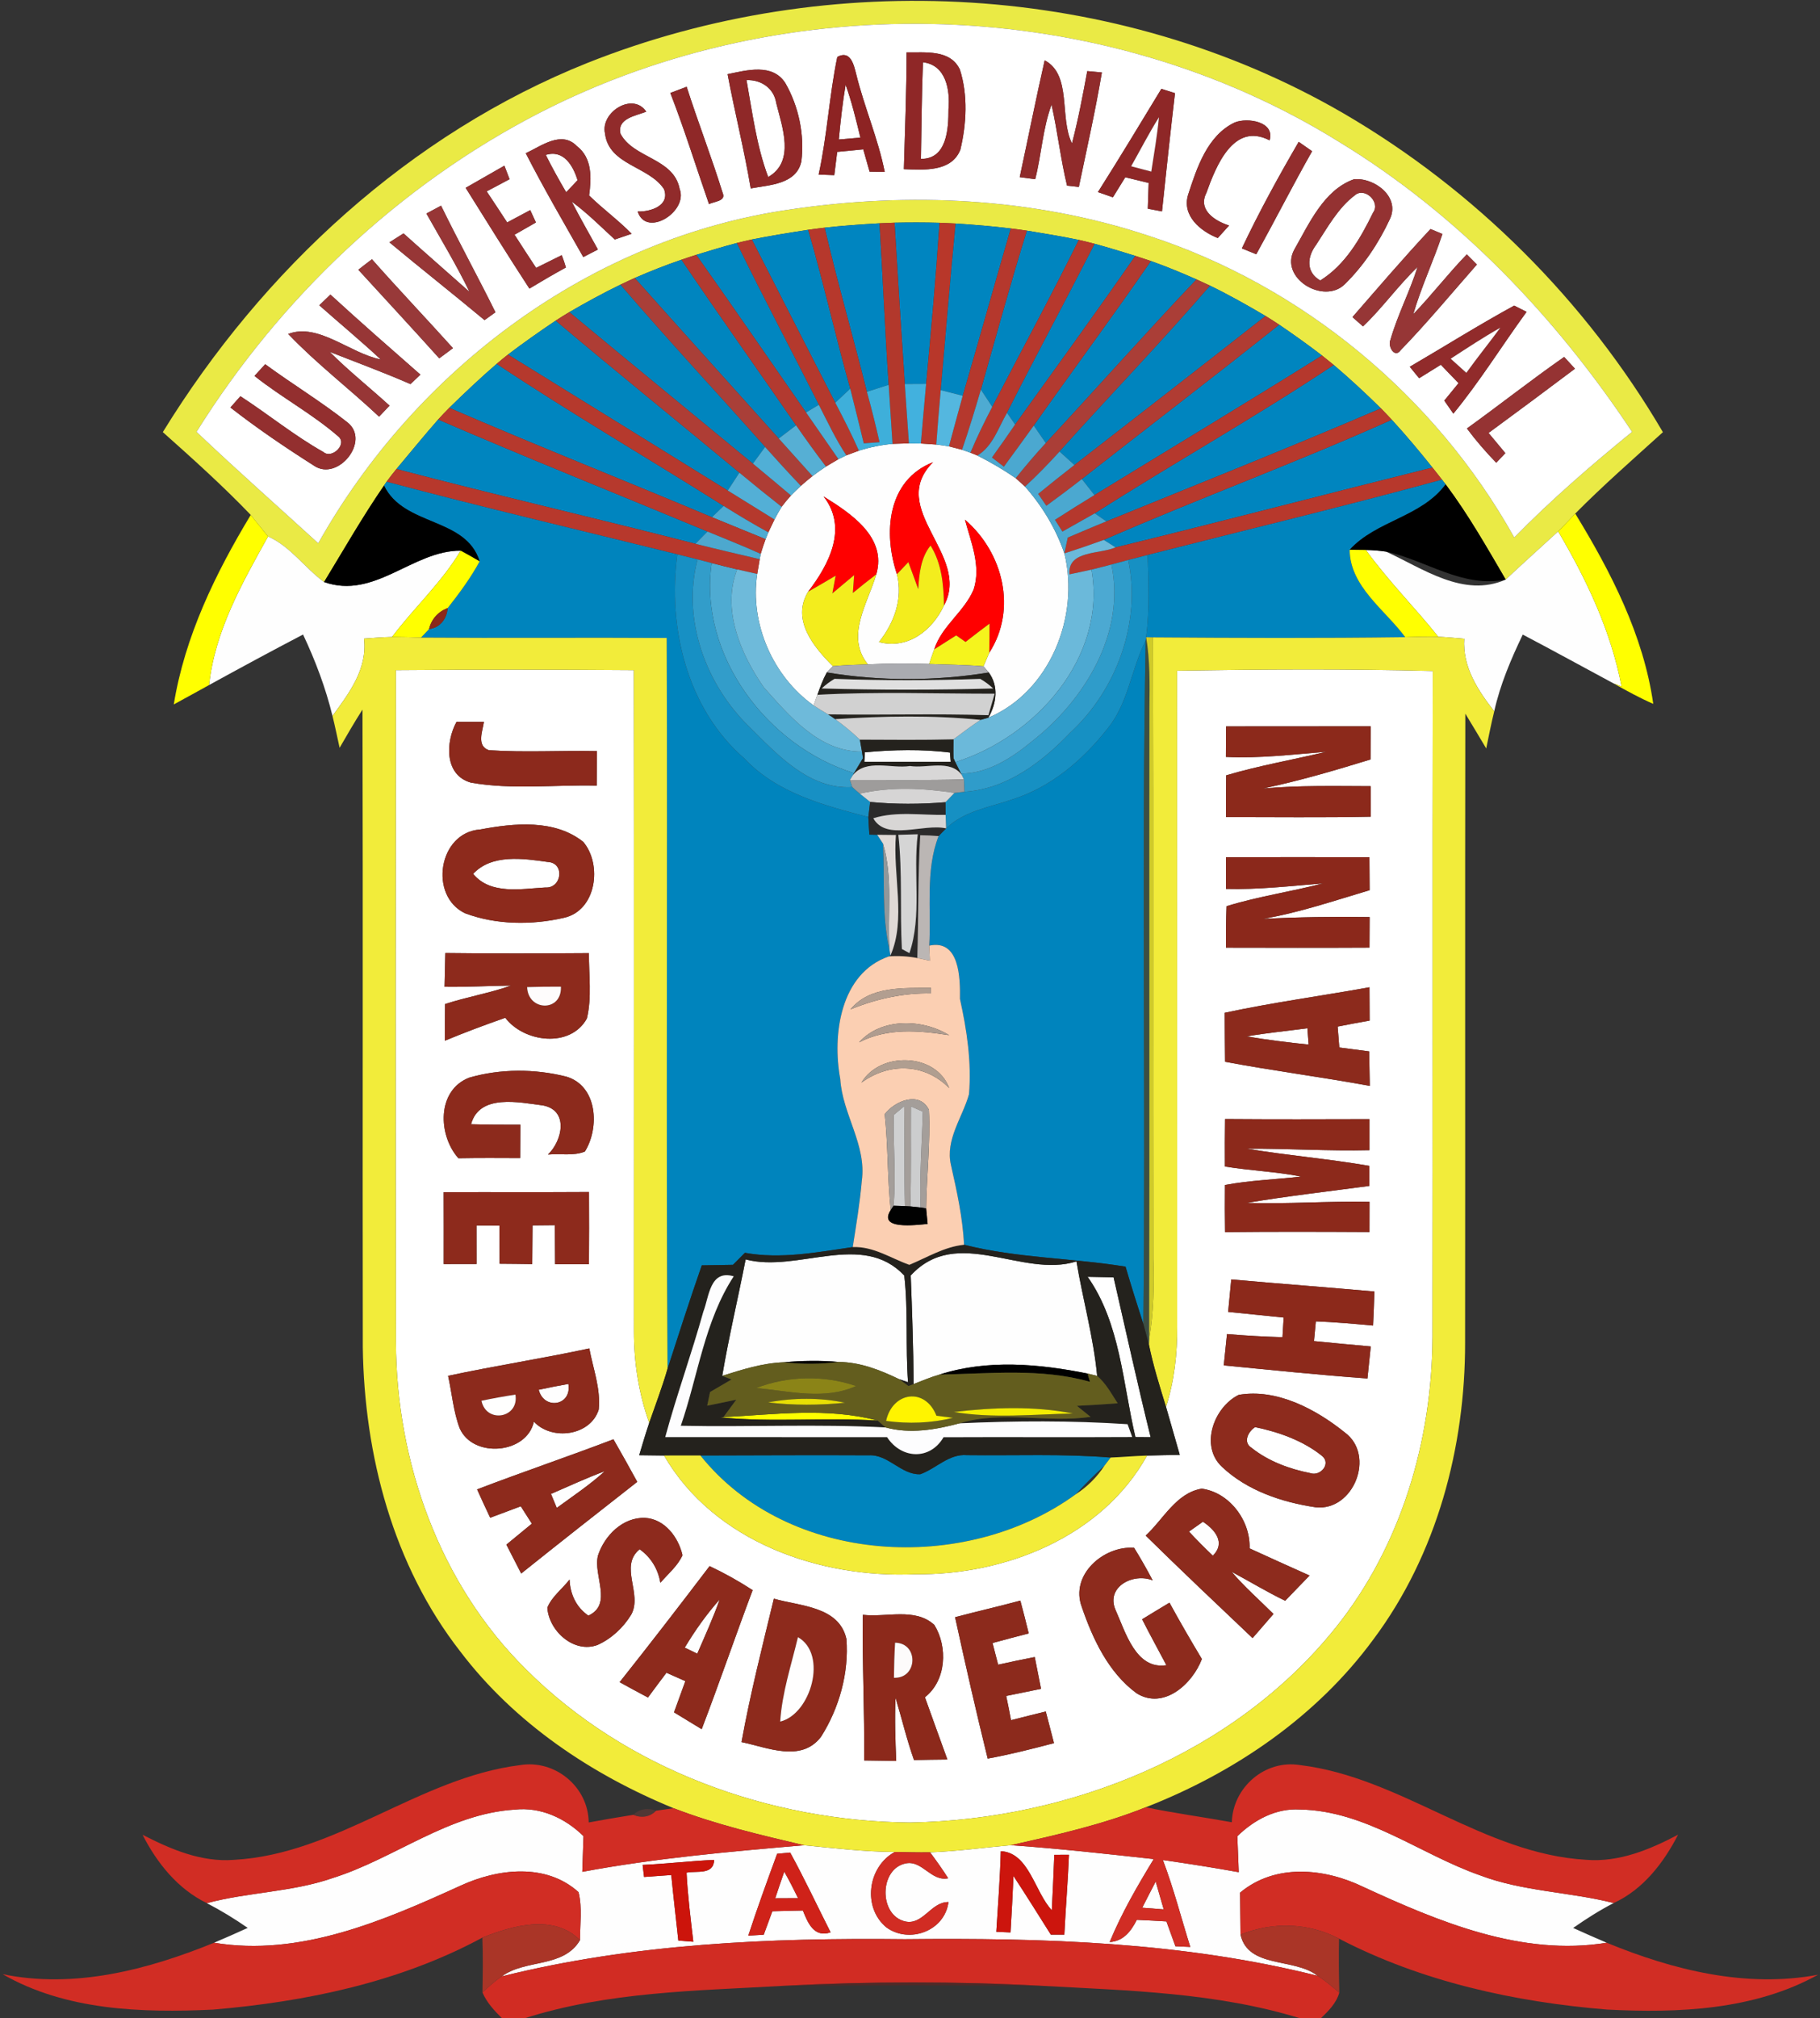 <?xml version="1.0" encoding="UTF-8" ?>
<!DOCTYPE svg PUBLIC "-//W3C//DTD SVG 1.1//EN" "http://www.w3.org/Graphics/SVG/1.1/DTD/svg11.dtd">
<svg width="350pt" height="388pt" viewBox="0 0 350 388" version="1.1" xmlns="http://www.w3.org/2000/svg">
<rect x="0" y="0" width="350" height="388" fill="#333333" stroke="none"/>
<g id="#eaea45ff">
<path fill="#eaea45" opacity="1.00" d=" M 113.03 12.07 C 159.60 -6.44 214.76 -3.49 258.29 21.75 C 283.58 36.46 305.00 57.83 319.79 83.08 C 314.11 88.23 308.33 93.28 302.93 98.73 C 301.84 99.88 300.77 101.05 299.65 102.16 C 296.28 105.24 292.89 108.30 289.56 111.42 C 285.92 105.19 282.34 98.89 278.01 93.11 C 277.84 92.89 277.48 92.44 277.31 92.21 C 276.69 91.43 276.08 90.66 275.47 89.88 C 272.96 86.74 270.37 83.65 267.65 80.69 C 266.95 79.95 266.27 79.21 265.56 78.50 C 262.63 75.62 259.62 72.82 256.49 70.16 C 255.74 69.55 254.99 68.94 254.23 68.34 C 251.55 66.28 248.79 64.32 246.00 62.42 C 245.13 61.84 244.25 61.28 243.37 60.74 C 239.88 58.68 236.35 56.69 232.71 54.92 C 232.05 54.62 230.75 54.01 230.09 53.71 C 227.21 52.44 224.30 51.23 221.33 50.18 C 220.33 49.84 219.33 49.51 218.33 49.19 C 215.74 48.38 213.14 47.59 210.52 46.87 C 209.50 46.60 208.48 46.35 207.46 46.12 C 204.15 45.43 200.81 44.89 197.48 44.34 C 196.45 44.18 195.41 44.05 194.38 43.92 C 190.86 43.49 187.32 43.20 183.78 42.97 C 183.00 42.94 181.45 42.87 180.68 42.83 C 177.80 42.75 174.91 42.75 172.03 42.81 C 171.31 42.84 169.86 42.90 169.14 42.93 C 165.61 43.13 162.09 43.38 158.59 43.77 C 157.53 43.89 156.47 44.03 155.42 44.18 C 151.80 44.74 148.18 45.32 144.59 46.04 C 143.62 46.25 142.65 46.48 141.68 46.72 C 139.07 47.41 136.48 48.19 133.90 48.99 C 132.94 49.29 131.99 49.60 131.05 49.93 C 128.01 50.97 125.01 52.15 122.07 53.44 C 121.14 53.86 120.21 54.29 119.30 54.73 C 115.96 56.35 112.70 58.14 109.49 60.00 C 108.60 60.53 107.73 61.07 106.86 61.64 C 103.75 63.73 100.68 65.89 97.69 68.16 C 96.95 68.74 96.22 69.34 95.51 69.95 C 92.37 72.66 89.37 75.51 86.40 78.40 C 85.67 79.13 84.96 79.88 84.26 80.65 C 81.53 83.77 78.91 86.98 76.24 90.16 C 75.59 90.96 74.95 91.77 74.34 92.61 L 73.85 93.34 C 69.72 99.34 66.11 105.67 62.32 111.89 C 58.58 109.15 55.88 105.06 51.55 103.13 C 50.43 101.76 49.34 100.36 48.22 98.99 C 42.86 93.40 37.09 88.22 31.31 83.07 C 50.50 51.87 78.79 25.73 113.03 12.07 M 103.71 21.72 C 76.70 35.64 53.86 57.30 37.79 83.02 C 45.46 90.30 53.39 97.31 61.20 104.44 C 79.99 70.98 113.61 45.75 151.94 40.27 C 174.83 36.87 198.64 37.98 220.70 45.26 C 250.37 54.86 276.02 76.10 291.20 103.33 C 298.31 96.07 305.98 89.44 313.86 83.02 C 299.18 60.89 280.39 41.20 257.61 27.33 C 211.94 -1.08 151.40 -2.82 103.71 21.72 Z" />
</g>
<g id="#ffffffff">
<path fill="#ffffff" opacity="1.00" d=" M 103.71 21.72 C 151.40 -2.82 211.94 -1.08 257.61 27.33 C 280.39 41.20 299.18 60.89 313.86 83.02 C 305.98 89.44 298.31 96.07 291.20 103.33 C 276.02 76.10 250.37 54.86 220.70 45.26 C 198.64 37.98 174.83 36.87 151.94 40.27 C 113.61 45.75 79.99 70.98 61.20 104.44 C 53.39 97.31 45.46 90.30 37.79 83.02 C 53.86 57.30 76.70 35.64 103.71 21.72 M 174.34 10.06 C 174.34 17.55 174.03 25.03 173.82 32.52 C 177.63 32.66 182.99 33.11 184.69 28.76 C 185.87 23.80 186.16 18.29 184.60 13.39 C 182.75 9.45 177.92 10.13 174.34 10.06 M 161.02 10.94 C 159.46 18.42 159.08 26.09 157.43 33.56 C 158.43 33.61 159.43 33.64 160.44 33.67 C 160.63 32.18 160.81 30.69 161.00 29.20 C 162.67 29.03 164.34 28.87 166.01 28.71 C 166.41 30.14 166.82 31.57 167.23 33.00 C 167.96 33.01 169.41 33.03 170.14 33.04 C 168.86 26.65 166.23 20.64 164.67 14.33 C 164.20 12.48 163.59 9.57 161.02 10.94 M 200.90 11.60 C 199.20 19.07 197.71 26.58 196.10 34.06 C 196.85 34.16 198.33 34.36 199.08 34.45 C 200.29 29.71 200.51 24.73 202.22 20.12 C 203.38 25.28 203.96 30.55 205.20 35.69 C 205.77 35.75 206.90 35.88 207.47 35.94 C 209.00 28.62 210.65 21.31 211.90 13.93 C 211.19 13.86 209.79 13.73 209.09 13.67 C 208.23 18.33 207.35 22.99 206.15 27.57 C 203.68 22.62 206.18 14.39 200.90 11.60 M 139.92 14.26 C 141.30 21.60 143.13 28.85 144.37 36.22 C 147.95 35.55 153.16 35.46 154.11 31.02 C 154.75 25.91 153.59 20.43 151.02 15.96 C 148.54 12.11 143.59 13.51 139.92 14.26 M 128.91 17.87 C 131.64 24.91 133.87 32.12 136.35 39.25 C 137.23 38.72 139.69 38.72 138.98 37.11 C 136.86 30.25 134.24 23.53 132.05 16.68 C 131.00 17.08 129.96 17.47 128.91 17.87 M 223.34 17.08 C 219.31 23.72 215.30 30.37 211.14 36.93 C 212.10 37.26 213.06 37.59 214.02 37.93 C 214.81 36.64 215.60 35.36 216.40 34.08 C 217.90 34.44 219.40 34.80 220.90 35.17 C 220.84 36.82 220.78 38.47 220.73 40.12 C 221.64 40.29 222.55 40.47 223.46 40.64 C 224.26 33.06 225.07 25.48 225.96 17.91 C 225.08 17.63 224.21 17.35 223.34 17.08 M 116.35 25.67 C 117.08 31.76 124.81 31.94 127.69 36.35 C 128.90 39.56 125.07 40.74 122.63 40.66 C 124.29 45.79 132.39 40.65 130.70 36.32 C 129.57 30.37 121.85 30.47 119.33 25.72 C 118.62 22.74 122.32 22.26 124.28 21.47 C 121.72 17.62 115.42 21.57 116.35 25.67 M 237.43 23.55 C 232.17 26.07 230.17 32.25 228.49 37.42 C 227.24 41.45 230.85 44.45 234.19 45.76 C 234.91 44.96 235.63 44.15 236.36 43.35 C 233.70 42.51 230.30 40.39 231.99 37.10 C 233.83 31.97 237.20 23.38 244.15 26.98 C 245.24 23.39 239.90 22.53 237.43 23.55 M 101.11 29.46 C 104.58 36.23 108.42 42.80 112.17 49.42 C 113.10 48.94 114.04 48.45 114.98 47.97 C 113.30 44.90 111.54 41.87 109.94 38.75 C 112.92 40.94 115.52 43.55 118.23 46.04 C 119.31 45.68 120.39 45.31 121.47 44.94 C 118.90 42.31 115.91 40.15 113.29 37.58 C 113.74 34.25 113.93 30.38 110.93 28.08 C 107.97 25.03 104.07 28.09 101.11 29.46 M 238.82 47.75 C 239.74 48.13 240.66 48.50 241.59 48.88 C 245.22 42.31 248.62 35.61 252.33 29.07 C 251.68 28.62 250.40 27.72 249.75 27.27 C 245.86 33.95 242.13 40.75 238.82 47.75 M 89.55 36.11 C 93.60 42.59 97.64 49.08 101.81 55.48 C 104.12 54.08 106.46 52.72 108.83 51.42 C 108.60 50.62 108.33 49.83 108.03 49.05 C 106.38 49.87 104.74 50.69 103.10 51.50 C 101.70 49.38 100.32 47.26 98.95 45.12 C 100.31 44.34 101.68 43.55 103.06 42.77 C 102.78 42.17 102.24 40.98 101.97 40.39 C 100.48 41.17 99.00 41.97 97.53 42.76 C 96.23 40.76 94.91 38.77 93.59 36.79 C 95.05 36.00 96.52 35.23 97.99 34.45 C 97.66 33.58 97.33 32.72 97.00 31.85 C 94.51 33.26 92.04 34.70 89.55 36.11 M 260.38 34.46 C 254.59 36.51 251.77 42.97 248.90 47.99 C 245.94 53.43 254.50 58.61 258.58 54.67 C 262.22 51.10 265.14 46.73 267.28 42.12 C 269.32 37.86 264.30 34.09 260.38 34.46 M 82.00 41.05 C 84.81 46.04 87.79 50.95 90.29 56.11 C 86.07 52.35 81.80 48.65 77.60 44.87 C 76.69 45.44 75.79 46.02 74.89 46.59 C 80.94 51.63 87.13 56.50 93.18 61.54 C 93.71 61.16 94.76 60.41 95.28 60.03 C 91.88 53.15 88.18 46.43 84.82 39.54 C 83.88 40.04 82.94 40.54 82.00 41.05 M 275.10 44.03 C 269.96 49.53 265.04 55.27 260.09 60.96 C 260.60 61.41 261.61 62.31 262.12 62.75 C 265.86 59.18 268.86 54.92 272.60 51.34 C 271.10 56.09 268.76 60.54 267.39 65.33 C 266.82 66.53 268.19 68.99 269.36 67.32 C 274.46 62.05 279.17 56.37 284.02 50.85 C 283.37 50.21 282.72 49.56 282.08 48.90 C 278.49 52.60 275.35 56.70 271.78 60.41 C 273.31 55.15 275.67 50.18 277.39 44.98 C 276.82 44.74 275.67 44.27 275.10 44.03 M 68.91 51.86 C 74.10 57.53 79.33 63.17 84.47 68.89 C 85.35 68.24 86.22 67.58 87.11 66.93 C 81.95 61.20 76.63 55.61 71.53 49.84 C 70.65 50.50 69.77 51.17 68.91 51.86 M 61.40 58.69 C 65.33 62.17 69.38 65.52 73.22 69.10 C 67.30 67.94 61.21 61.99 55.42 64.20 C 60.86 69.90 67.16 74.70 72.90 80.10 C 73.41 79.57 74.41 78.51 74.91 77.98 C 71.10 74.50 67.05 71.30 63.40 67.64 C 68.59 69.68 73.83 71.61 78.94 73.84 C 79.42 73.39 80.37 72.47 80.85 72.02 C 75.04 66.93 69.23 61.85 63.54 56.63 C 62.82 57.31 62.11 58.00 61.40 58.69 M 271.11 70.51 C 271.70 71.24 272.30 71.98 272.91 72.71 C 274.30 71.85 275.69 70.98 277.08 70.12 C 278.22 71.30 279.35 72.48 280.49 73.66 C 279.57 74.77 278.66 75.89 277.75 77.01 C 278.19 77.64 279.06 78.89 279.49 79.52 C 284.60 73.31 288.84 66.44 293.57 59.95 C 292.97 59.65 291.78 59.05 291.19 58.75 C 284.38 62.47 277.80 66.60 271.11 70.51 M 282.10 82.37 C 283.82 84.69 285.73 86.88 287.74 88.96 C 288.18 88.50 289.05 87.57 289.49 87.11 C 288.41 85.81 287.33 84.52 286.26 83.23 C 291.82 79.14 297.36 75.04 302.88 70.88 C 302.18 70.13 301.49 69.37 300.80 68.62 C 294.45 73.05 288.38 77.85 282.10 82.37 M 51.00 70.02 C 50.31 70.77 49.63 71.52 48.94 72.27 C 54.14 76.41 60.09 79.57 65.10 83.94 C 66.82 85.42 63.79 88.29 62.20 86.90 C 56.61 83.76 51.61 79.66 46.23 76.17 C 45.75 76.71 44.79 77.80 44.31 78.34 C 49.46 82.36 54.90 86.04 60.41 89.54 C 64.98 92.62 71.34 84.75 66.81 81.19 C 61.75 77.19 56.20 73.84 51.00 70.02 Z" />
<path fill="#ffffff" opacity="1.00" d=" M 177.49 11.97 C 181.94 12.49 182.73 17.31 182.40 20.99 C 182.41 24.70 182.13 30.62 177.10 30.54 C 177.21 24.35 177.25 18.16 177.49 11.97 Z" />
<path fill="#ffffff" opacity="1.00" d=" M 143.56 15.40 C 146.38 15.30 148.83 16.95 149.28 19.82 C 150.41 24.41 152.96 31.04 147.73 34.03 C 145.48 28.06 144.69 21.65 143.56 15.40 Z" />
<path fill="#ffffff" opacity="1.00" d=" M 162.62 16.29 C 163.81 19.61 164.63 23.04 165.46 26.45 C 164.08 26.58 162.69 26.70 161.31 26.82 C 161.64 23.30 162.03 19.78 162.62 16.29 Z" />
<path fill="#ffffff" opacity="1.00" d=" M 260.57 37.52 C 262.47 35.92 265.54 38.86 264.05 40.88 C 261.64 45.82 258.69 50.95 253.89 53.92 C 251.11 52.31 251.36 49.39 253.09 47.08 C 255.30 43.72 257.30 39.99 260.57 37.52 Z" />
<path fill="#ffffff" opacity="1.00" d=" M 76.13 128.83 C 91.38 128.70 106.63 128.71 121.89 128.83 C 121.96 171.22 121.90 213.61 121.91 256.00 C 121.91 261.96 122.84 267.91 124.85 273.53 C 124.16 275.59 123.54 277.67 122.92 279.75 C 124.51 279.77 126.11 279.80 127.70 279.81 C 137.33 296.39 157.62 303.44 175.99 302.63 C 193.24 302.85 211.90 295.49 220.59 279.82 C 222.68 279.75 224.78 279.73 226.88 279.69 C 225.99 276.61 225.13 273.52 224.23 270.45 C 225.84 265.46 226.41 260.22 226.38 255.00 C 226.36 212.98 226.39 170.96 226.36 128.93 C 242.74 128.67 259.15 128.57 275.53 128.99 C 275.45 171.66 275.54 214.34 275.48 257.02 C 275.40 276.98 269.44 297.21 256.85 312.91 C 237.31 337.26 205.73 349.81 175.00 350.37 C 147.95 350.11 120.42 340.19 101.12 320.88 C 84.55 304.50 76.21 281.09 76.14 258.01 C 76.05 214.95 76.08 171.89 76.13 128.83 M 87.79 138.77 C 85.69 142.62 85.40 149.03 90.59 150.46 C 98.52 151.85 106.71 150.83 114.75 151.03 C 114.76 148.82 114.78 146.60 114.79 144.39 C 107.87 144.25 100.93 144.68 94.02 144.22 C 91.59 143.41 92.82 140.52 93.06 138.77 C 91.30 138.77 89.55 138.77 87.79 138.77 M 235.78 139.65 C 235.77 141.60 235.76 143.55 235.75 145.51 C 242.22 145.83 248.64 145.03 255.08 144.52 C 248.65 146.05 242.14 147.18 235.80 149.05 C 235.77 151.72 235.76 154.40 235.77 157.07 C 245.05 157.07 254.33 157.19 263.60 157.00 C 263.60 155.04 263.59 153.09 263.59 151.14 C 256.69 151.12 249.77 150.96 242.89 151.58 C 249.88 150.11 256.74 148.10 263.56 146.00 C 263.58 143.87 263.59 141.75 263.59 139.63 C 254.32 139.65 245.05 139.61 235.78 139.65 M 92.34 159.46 C 84.31 160.02 82.41 172.23 89.44 175.57 C 95.44 177.81 102.24 177.87 108.44 176.44 C 114.71 175.06 115.86 166.22 112.17 161.85 C 106.66 157.44 98.83 158.24 92.34 159.46 M 235.77 164.79 C 235.77 166.82 235.77 168.85 235.77 170.88 C 242.01 171.05 248.22 170.32 254.44 169.82 C 248.28 171.42 241.96 172.33 235.87 174.21 C 235.77 176.86 235.75 179.52 235.76 182.18 C 244.96 182.20 254.16 182.22 263.36 182.17 C 263.37 180.21 263.38 178.25 263.39 176.30 C 256.55 176.20 249.72 176.30 242.90 176.64 C 249.89 175.44 256.61 173.14 263.39 171.13 C 263.38 169.01 263.36 166.90 263.35 164.79 C 254.16 164.76 244.97 164.77 235.77 164.79 M 85.64 183.21 C 85.58 185.37 85.53 187.53 85.49 189.70 C 89.75 189.77 94.01 189.51 98.28 189.47 C 94.13 190.93 89.77 191.65 85.59 193.02 C 85.56 195.37 85.54 197.72 85.54 200.07 C 89.37 198.48 93.25 197.03 97.17 195.66 C 100.79 200.42 109.70 201.53 112.86 195.80 C 113.85 191.70 113.22 187.41 113.26 183.23 C 104.06 183.29 94.85 183.33 85.64 183.21 M 235.52 194.70 C 235.54 197.84 235.55 200.98 235.59 204.12 C 244.84 205.85 254.17 207.05 263.42 208.75 C 263.38 206.54 263.35 204.33 263.30 202.12 C 261.38 201.86 259.47 201.61 257.56 201.37 C 257.45 200.03 257.34 198.68 257.24 197.35 C 259.28 196.94 261.33 196.56 263.39 196.20 C 263.38 194.06 263.37 191.92 263.36 189.79 C 254.08 191.47 244.73 192.72 235.52 194.70 M 90.23 207.17 C 83.95 209.62 84.22 218.22 88.15 222.66 C 92.11 222.59 96.07 222.61 100.03 222.63 C 100.05 220.49 100.06 218.34 100.07 216.21 C 96.91 216.21 93.75 216.21 90.59 216.12 C 92.19 210.21 99.88 211.93 104.43 212.51 C 109.43 213.47 108.15 219.29 105.38 221.95 C 107.72 221.71 110.27 222.28 112.48 221.37 C 115.34 216.77 114.92 208.75 108.90 206.97 C 102.85 205.45 96.24 205.43 90.23 207.17 M 235.59 215.12 C 235.54 218.16 235.54 221.20 235.56 224.25 C 240.42 225.05 245.36 225.22 250.20 226.18 C 245.32 226.75 240.40 226.90 235.57 227.80 C 235.54 230.82 235.54 233.84 235.59 236.86 C 244.85 236.76 254.10 236.79 263.36 236.84 C 263.36 234.91 263.36 232.97 263.37 231.04 C 255.50 230.87 247.64 231.50 239.78 231.24 C 247.59 229.93 255.47 229.04 263.33 227.98 C 263.33 226.69 263.34 225.41 263.34 224.13 C 255.51 222.77 247.58 222.13 239.76 220.82 C 247.62 220.78 255.49 221.30 263.36 221.11 C 263.36 219.12 263.36 217.13 263.36 215.14 C 254.10 215.17 244.84 215.19 235.59 215.12 M 85.32 229.19 C 85.34 233.79 85.34 238.39 85.33 243.00 C 87.43 243.00 89.54 243.00 91.64 242.99 C 91.64 240.52 91.63 238.05 91.63 235.59 C 93.10 235.59 94.57 235.59 96.04 235.60 C 96.06 238.04 96.06 240.49 96.07 242.94 C 98.16 242.96 100.25 242.97 102.35 243.01 C 102.37 240.53 102.39 238.05 102.41 235.57 C 103.84 235.56 105.27 235.54 106.70 235.53 C 106.71 238.02 106.73 240.52 106.75 243.02 C 108.92 243.02 111.09 243.02 113.26 243.02 C 113.30 238.40 113.29 233.77 113.27 229.15 C 103.95 229.21 94.64 229.15 85.32 229.19 M 236.78 245.96 C 236.59 248.04 236.39 250.12 236.18 252.20 C 239.74 252.57 243.30 252.91 246.86 253.29 C 246.78 254.54 246.70 255.80 246.63 257.06 C 243.07 256.96 239.51 256.77 235.96 256.46 C 235.75 258.47 235.54 260.47 235.34 262.48 C 244.55 263.38 253.75 264.33 262.97 265.00 C 263.17 262.94 263.39 260.89 263.61 258.84 C 259.96 258.52 256.32 258.18 252.69 257.81 C 252.80 256.55 252.93 255.28 253.05 254.02 C 256.73 254.16 260.39 254.49 264.05 254.83 C 264.16 252.64 264.25 250.46 264.31 248.28 C 255.14 247.46 245.95 246.78 236.78 245.96 M 86.17 264.49 C 86.92 267.85 87.18 271.34 88.40 274.57 C 90.94 280.39 101.31 279.55 102.67 273.30 C 106.13 277.02 113.55 276.04 115.14 270.98 C 115.55 266.98 114.05 263.10 113.33 259.22 C 104.31 261.16 95.19 262.56 86.17 264.49 M 238.21 268.15 C 233.44 270.51 230.69 277.95 234.99 281.98 C 239.83 286.56 246.55 288.81 253.03 289.76 C 260.31 290.54 264.58 279.77 258.62 275.38 C 253.04 270.89 245.52 266.89 238.21 268.15 M 91.75 286.32 C 92.57 288.15 93.41 289.96 94.27 291.77 C 96.23 291.05 98.19 290.31 100.15 289.57 C 100.86 290.68 101.57 291.79 102.28 292.91 C 100.64 294.25 99.01 295.59 97.38 296.94 C 98.32 298.79 99.27 300.64 100.23 302.49 C 107.63 296.57 115.09 290.71 122.55 284.87 C 121.05 282.12 119.52 279.40 117.97 276.69 C 109.27 280.01 100.45 282.99 91.75 286.32 M 220.32 295.20 C 227.09 301.85 233.99 308.38 240.88 314.91 C 242.22 313.36 243.56 311.81 244.90 310.27 C 242.20 307.58 239.32 305.07 236.85 302.16 C 240.30 304.00 243.63 306.04 247.15 307.73 C 248.72 306.12 250.28 304.50 251.84 302.88 C 247.97 301.17 244.14 299.40 240.30 297.66 C 240.51 292.36 236.45 286.90 231.10 286.18 C 226.17 287.01 223.73 292.07 220.32 295.20 M 115.00 299.02 C 114.01 302.87 117.91 308.38 113.15 310.59 C 110.80 308.97 109.65 306.47 109.53 303.65 C 108.14 305.46 106.11 306.93 105.26 309.06 C 105.54 313.52 110.36 317.91 114.90 316.23 C 117.58 315.03 119.86 312.90 121.38 310.41 C 123.62 306.37 118.99 301.11 123.01 297.83 C 125.18 299.38 126.56 301.63 126.99 304.28 C 128.46 302.56 130.31 301.07 131.25 298.98 C 130.47 295.53 127.83 292.00 124.04 291.80 C 119.76 291.65 116.26 295.19 115.00 299.02 M 208.04 308.93 C 210.15 315.10 213.18 321.56 218.57 325.51 C 223.77 328.78 229.33 323.71 231.13 318.93 C 228.99 315.36 226.89 311.75 224.90 308.10 C 223.14 309.15 221.39 310.22 219.64 311.29 C 221.14 314.26 222.76 317.17 224.31 320.12 C 218.40 321.04 216.42 313.67 214.49 309.41 C 212.68 304.99 217.99 302.32 221.67 303.81 C 220.55 301.68 219.36 299.59 218.10 297.55 C 212.23 297.12 205.74 302.76 208.04 308.93 M 136.46 301.07 C 130.76 308.56 125.02 316.01 119.16 323.38 C 120.96 324.38 122.78 325.36 124.61 326.33 C 125.78 324.73 126.97 323.15 128.16 321.57 C 129.37 322.10 130.59 322.64 131.80 323.18 C 131.08 325.18 130.35 327.18 129.62 329.18 C 131.39 330.26 133.17 331.34 134.94 332.42 C 138.33 323.55 141.40 314.57 144.74 305.69 C 142.08 303.96 139.32 302.42 136.46 301.07 M 148.82 307.33 C 146.61 316.49 144.28 325.62 142.60 334.90 C 147.57 335.92 154.07 338.89 157.89 333.88 C 161.38 328.38 163.29 321.57 162.77 315.06 C 161.34 308.77 153.83 308.78 148.82 307.33 M 183.67 310.89 C 185.65 319.97 187.71 329.04 189.94 338.07 C 194.24 337.29 198.47 336.21 202.69 335.10 C 202.16 333.07 201.64 331.04 201.11 329.02 C 198.88 329.57 196.65 330.11 194.43 330.69 C 194.15 329.12 193.82 327.58 193.50 326.03 C 195.73 325.58 197.96 325.12 200.20 324.66 C 199.80 322.62 199.39 320.59 198.99 318.55 C 196.63 319.00 194.29 319.50 191.95 320.02 C 191.59 318.63 191.23 317.23 190.87 315.85 C 193.18 315.22 195.51 314.61 197.83 314.01 C 197.32 311.89 196.78 309.79 196.22 307.70 C 192.05 308.83 187.84 309.78 183.67 310.89 M 165.93 310.43 C 165.79 319.76 166.29 329.09 166.18 338.43 C 168.23 338.46 170.29 338.49 172.35 338.52 C 172.18 334.48 172.04 330.42 172.22 326.38 C 173.43 330.36 174.37 334.42 175.77 338.35 C 177.91 338.30 180.05 338.27 182.19 338.25 C 180.72 334.27 179.32 330.26 177.87 326.28 C 182.00 323.04 182.30 316.61 179.68 312.38 C 175.99 308.98 170.44 310.97 165.93 310.43 Z" />
<path fill="#ffffff" opacity="1.00" d=" M 90.99 167.99 C 94.58 164.13 100.62 165.04 105.32 165.70 C 108.69 165.85 108.04 170.81 104.89 170.61 C 100.28 170.86 94.33 172.07 90.99 167.99 Z" />
<path fill="#ffffff" opacity="1.00" d=" M 209.16 245.45 C 210.82 245.48 212.48 245.52 214.15 245.55 C 216.51 255.80 218.75 266.08 221.28 276.29 C 220.55 276.28 219.09 276.28 218.35 276.27 C 215.90 265.90 215.46 254.42 209.16 245.45 Z" />
<path fill="#ffffff" opacity="1.00" d=" M 241.37 274.35 C 245.87 275.28 250.54 276.93 254.17 279.83 C 256.10 281.30 253.96 283.87 252.00 283.20 C 247.96 282.40 243.91 280.91 240.67 278.32 C 238.97 277.26 240.06 275.16 241.37 274.35 Z" />
</g>
<g id="#8f2727ff">
<path fill="#8f2727" opacity="1.00" d=" M 174.34 10.06 C 177.92 10.13 182.75 9.45 184.60 13.39 C 186.16 18.29 185.87 23.80 184.69 28.76 C 182.99 33.11 177.63 32.66 173.82 32.52 C 174.03 25.03 174.34 17.55 174.34 10.06 M 177.49 11.97 C 177.25 18.16 177.21 24.35 177.10 30.54 C 182.13 30.62 182.41 24.70 182.40 20.99 C 182.73 17.31 181.94 12.49 177.49 11.97 Z" />
</g>
<g id="#8d2323ff">
<path fill="#8d2323" opacity="1.00" d=" M 161.02 10.94 C 163.59 9.57 164.20 12.48 164.67 14.33 C 166.23 20.64 168.86 26.65 170.14 33.04 C 169.41 33.03 167.96 33.01 167.23 33.00 C 166.82 31.57 166.41 30.14 166.01 28.71 C 164.34 28.87 162.67 29.03 161.00 29.20 C 160.81 30.69 160.63 32.18 160.44 33.67 C 159.43 33.64 158.43 33.61 157.43 33.56 C 159.08 26.09 159.46 18.42 161.02 10.94 M 162.62 16.29 C 162.03 19.78 161.64 23.30 161.31 26.82 C 162.69 26.70 164.08 26.58 165.46 26.45 C 164.63 23.04 163.81 19.61 162.62 16.29 Z" />
</g>
<g id="#902b2bff">
<path fill="#902b2b" opacity="1.00" d=" M 200.90 11.60 C 206.18 14.39 203.68 22.62 206.15 27.57 C 207.35 22.99 208.23 18.33 209.09 13.67 C 209.79 13.73 211.19 13.86 211.90 13.93 C 210.65 21.31 209.00 28.62 207.47 35.94 C 206.90 35.88 205.77 35.75 205.20 35.69 C 203.96 30.55 203.38 25.28 202.22 20.12 C 200.51 24.73 200.29 29.71 199.08 34.45 C 198.33 34.36 196.85 34.16 196.10 34.06 C 197.71 26.58 199.20 19.07 200.90 11.60 Z" />
</g>
<g id="#8f2828ff">
<path fill="#8f2828" opacity="1.00" d=" M 139.92 14.26 C 143.59 13.51 148.54 12.11 151.02 15.96 C 153.59 20.43 154.75 25.91 154.11 31.02 C 153.16 35.46 147.95 35.55 144.37 36.22 C 143.13 28.85 141.30 21.60 139.92 14.26 M 143.56 15.40 C 144.69 21.65 145.48 28.06 147.73 34.03 C 152.96 31.04 150.41 24.41 149.28 19.82 C 148.83 16.95 146.38 15.30 143.56 15.40 Z" />
<path fill="#8f2828" opacity="1.00" d=" M 128.91 17.87 C 129.96 17.47 131.00 17.08 132.05 16.68 C 134.24 23.53 136.86 30.25 138.98 37.11 C 139.69 38.72 137.23 38.72 136.35 39.25 C 133.87 32.12 131.64 24.91 128.91 17.87 Z" />
</g>
<g id="#8e2727ff">
<path fill="#8e2727" opacity="1.00" d=" M 223.34 17.08 C 224.21 17.35 225.08 17.63 225.96 17.91 C 225.07 25.48 224.26 33.06 223.46 40.64 C 222.55 40.47 221.64 40.29 220.73 40.12 C 220.78 38.47 220.84 36.82 220.90 35.17 C 219.40 34.80 217.90 34.44 216.40 34.08 C 215.60 35.36 214.81 36.64 214.02 37.93 C 213.06 37.59 212.10 37.26 211.14 36.93 C 215.30 30.37 219.31 23.72 223.34 17.08 M 217.53 31.96 C 218.82 32.30 220.11 32.65 221.40 32.99 C 221.94 29.52 222.54 26.04 222.88 22.54 C 220.95 25.60 219.31 28.82 217.53 31.96 Z" />
</g>
<g id="#912b2bff">
<path fill="#912b2b" opacity="1.00" d=" M 116.35 25.67 C 115.42 21.57 121.72 17.62 124.28 21.47 C 122.32 22.26 118.62 22.74 119.33 25.72 C 121.85 30.47 129.57 30.37 130.70 36.32 C 132.39 40.65 124.29 45.79 122.63 40.66 C 125.07 40.74 128.90 39.56 127.69 36.35 C 124.81 31.94 117.08 31.76 116.35 25.67 Z" />
<path fill="#912b2b" opacity="1.00" d=" M 271.11 70.51 C 277.80 66.60 284.38 62.47 291.19 58.75 C 291.78 59.05 292.97 59.65 293.57 59.95 C 288.84 66.44 284.60 73.31 279.49 79.52 C 279.06 78.89 278.19 77.64 277.75 77.01 C 278.66 75.89 279.57 74.77 280.49 73.66 C 279.35 72.48 278.22 71.30 277.08 70.12 C 275.69 70.98 274.30 71.85 272.91 72.71 C 272.30 71.98 271.70 71.24 271.11 70.51 M 278.98 68.96 C 279.98 69.86 280.98 70.77 281.99 71.67 C 284.09 68.73 286.38 65.92 288.52 63.00 C 285.25 64.85 282.12 66.92 278.98 68.96 Z" />
</g>
<g id="#fefefeff">
<path fill="#fefefe" opacity="1.00" d=" M 217.53 31.96 C 219.31 28.82 220.95 25.60 222.88 22.54 C 222.54 26.04 221.94 29.52 221.40 32.99 C 220.11 32.65 218.82 32.30 217.53 31.96 Z" />
<path fill="#fefefe" opacity="1.00" d=" M 104.96 29.78 C 108.39 28.71 110.23 31.87 111.07 34.65 C 110.52 35.23 109.43 36.38 108.88 36.96 C 107.51 34.61 106.17 32.23 104.96 29.78 Z" />
<path fill="#fefefe" opacity="1.00" d=" M 278.98 68.96 C 282.12 66.92 285.25 64.85 288.52 63.00 C 286.38 65.92 284.09 68.73 281.99 71.67 C 280.98 70.77 279.98 69.86 278.98 68.96 Z" />
<path fill="#fefefe" opacity="1.00" d=" M 165.17 86.64 C 167.27 85.97 169.44 85.53 171.64 85.33 C 172.43 85.30 174.00 85.25 174.79 85.23 C 175.36 85.24 176.51 85.25 177.09 85.26 C 177.83 85.31 179.31 85.41 180.05 85.46 C 180.87 85.55 181.68 85.67 182.49 85.81 C 183.12 85.97 184.38 86.29 185.01 86.46 C 185.41 86.60 186.22 86.89 186.62 87.03 L 187.96 87.57 C 190.51 88.85 192.98 90.30 195.33 91.92 C 195.78 92.32 196.67 93.14 197.12 93.54 C 200.44 97.28 203.06 101.65 204.69 106.38 C 207.67 118.51 201.89 133.00 190.07 137.97 C 191.63 135.26 192.11 131.94 190.15 129.28 L 189.13 128.09 C 189.50 127.22 189.87 126.36 190.24 125.49 C 195.66 117.10 192.88 106.17 185.57 99.91 C 186.72 104.23 188.71 108.82 187.24 113.32 C 185.44 117.61 181.11 120.32 179.66 124.83 C 179.32 125.76 179.00 126.70 178.69 127.64 C 174.76 127.50 170.83 127.54 166.90 127.71 C 162.51 122.30 166.90 115.97 168.51 110.42 C 170.62 103.26 163.55 98.65 158.38 95.44 C 163.13 101.49 159.41 108.54 155.41 113.75 C 152.14 119.14 156.48 124.39 160.18 128.07 L 159.00 129.27 C 158.25 130.64 157.72 132.11 157.19 133.57 C 157.01 134.09 156.65 135.11 156.47 135.62 C 148.63 130.04 144.18 119.88 145.62 110.34 C 145.74 109.63 145.98 108.21 146.10 107.50 L 146.29 106.48 C 146.57 105.53 146.89 104.58 147.23 103.65 C 147.36 103.32 147.63 102.67 147.76 102.34 C 148.05 101.73 148.64 100.49 148.94 99.87 C 149.37 99.04 149.82 98.23 150.31 97.43 C 150.88 96.68 151.48 95.95 152.11 95.25 C 152.73 94.62 153.36 94.00 154.01 93.40 C 154.74 92.75 155.49 92.13 156.25 91.52 C 157.09 90.88 157.95 90.27 158.84 89.69 C 159.44 89.33 160.64 88.63 161.24 88.27 C 161.62 88.09 162.38 87.72 162.76 87.53 C 163.36 87.31 164.57 86.86 165.17 86.64 M 172.49 110.39 C 173.67 115.12 171.95 119.73 169.04 123.43 C 174.60 124.88 179.27 121.22 181.54 116.39 C 186.83 106.70 170.42 97.85 179.44 88.85 C 170.58 92.32 169.84 102.49 172.49 110.39 Z" />
<path fill="#fefefe" opacity="1.00" d=" M 289.56 111.42 C 292.89 108.30 296.28 105.24 299.65 102.16 C 305.13 111.44 309.80 121.32 311.84 131.97 L 310.30 131.38 C 304.48 128.25 298.69 125.07 292.84 121.99 C 290.57 126.73 288.49 131.59 287.35 136.75 C 284.19 132.69 281.22 128.19 281.59 122.79 C 279.92 122.65 278.26 122.49 276.59 122.41 C 272.06 116.75 266.91 111.61 262.67 105.73 C 263.96 105.75 265.25 105.85 266.54 106.04 C 273.65 109.29 281.47 115.00 289.56 111.42 Z" />
<path fill="#fefefe" opacity="1.00" d=" M 51.55 103.13 C 55.88 105.06 58.58 109.15 62.32 111.89 C 72.05 115.33 79.38 105.80 88.59 105.86 C 84.96 111.97 79.64 116.80 75.39 122.45 C 73.59 122.49 71.79 122.64 70.00 122.76 C 70.70 128.58 67.16 133.23 63.94 137.63 C 62.62 132.22 60.65 127.00 58.28 121.98 C 52.22 125.14 46.21 128.40 40.21 131.69 C 41.31 121.33 46.57 112.07 51.55 103.13 Z" />
<path fill="#fefefe" opacity="1.00" d=" M 166.31 144.62 C 171.71 144.13 177.31 144.00 182.68 144.67 L 182.83 146.46 C 177.29 146.47 171.76 146.47 166.22 146.46 L 166.31 144.62 Z" />
<path fill="#fefefe" opacity="1.00" d=" M 239.74 199.24 C 243.61 198.56 247.53 198.20 251.42 197.67 C 251.50 198.72 251.58 199.76 251.66 200.81 C 247.68 200.40 243.69 199.91 239.74 199.24 Z" />
<path fill="#fefefe" opacity="1.00" d=" M 143.39 242.11 C 153.37 244.75 165.83 236.58 173.90 245.22 C 174.67 252.00 174.11 258.89 174.62 265.72 C 174.18 265.56 173.30 265.26 172.86 265.11 C 169.23 263.36 165.38 261.85 161.30 261.82 C 157.78 261.52 154.24 261.57 150.73 261.88 C 146.65 262.03 142.75 263.28 138.89 264.49 C 140.16 256.99 141.93 249.58 143.39 242.11 Z" />
<path fill="#fefefe" opacity="1.00" d=" M 175.14 245.20 C 184.08 235.47 196.54 245.81 207.01 242.49 C 208.24 249.84 210.29 257.07 210.99 264.50 C 210.52 264.39 209.60 264.17 209.14 264.05 C 199.80 262.18 189.89 261.28 180.67 264.25 C 178.97 264.74 177.34 265.43 175.70 266.07 C 175.65 259.11 175.41 252.15 175.14 245.20 Z" />
<path fill="#fefefe" opacity="1.00" d=" M 103.60 267.17 C 105.49 266.76 107.40 266.38 109.31 266.05 C 110.00 270.28 104.60 271.11 103.60 267.17 Z" />
<path fill="#fefefe" opacity="1.00" d=" M 105.96 287.19 C 109.40 285.71 112.80 284.12 116.31 282.82 C 113.44 285.44 110.20 287.59 107.07 289.88 C 106.70 288.98 106.33 288.08 105.96 287.19 Z" />
<path fill="#fefefe" opacity="1.00" d=" M 228.65 294.43 C 229.32 293.95 230.66 293.01 231.33 292.54 C 233.64 294.05 235.76 296.58 233.24 299.07 C 231.66 297.56 230.12 296.02 228.65 294.43 Z" />
<path fill="#fefefe" opacity="1.00" d=" M 131.68 316.74 C 133.65 313.46 135.86 310.33 138.40 307.48 C 137.15 311.03 135.58 314.46 134.09 317.91 C 133.49 317.62 132.29 317.03 131.68 316.74 Z" />
<path fill="#fefefe" opacity="1.00" d=" M 64.02 361.02 C 75.90 357.27 86.22 348.67 98.98 347.88 C 103.98 347.33 108.71 349.53 112.21 352.98 C 112.13 355.26 112.05 357.55 111.98 359.84 C 126.07 357.21 140.36 355.95 154.63 354.73 C 160.43 355.29 166.23 355.99 172.07 356.02 C 166.85 358.87 165.81 366.71 170.48 370.54 C 174.88 373.70 181.67 371.24 182.40 365.65 C 179.00 365.61 177.50 370.18 174.03 369.37 C 168.96 368.15 169.08 359.24 174.18 358.22 C 177.35 357.56 179.05 361.75 182.34 361.08 C 181.25 359.37 180.07 357.71 178.86 356.09 C 184.06 355.90 189.23 355.17 194.41 354.72 C 203.59 355.37 212.73 356.38 221.87 357.39 C 218.74 362.53 215.70 367.76 213.40 373.34 C 216.05 373.19 217.52 371.23 218.62 369.07 C 220.51 369.15 222.41 369.26 224.31 369.37 C 224.88 370.96 225.46 372.56 226.04 374.15 C 226.76 374.18 228.18 374.25 228.90 374.28 C 227.15 368.70 225.70 363.03 223.63 357.57 C 228.50 358.27 233.37 359.04 238.22 359.91 C 238.14 357.60 238.05 355.29 237.95 352.99 C 241.17 349.86 245.36 347.58 249.98 347.86 C 262.66 348.07 273.02 356.44 284.59 360.50 C 292.85 363.64 301.82 363.68 310.32 365.84 C 307.61 367.24 305.03 368.88 302.53 370.63 C 304.67 371.60 306.81 372.55 308.98 373.47 C 292.69 376.15 276.69 369.44 262.17 362.74 C 254.69 359.12 245.25 358.19 238.48 363.84 C 238.52 366.53 238.51 369.22 238.56 371.91 C 240.03 378.48 248.95 376.31 253.38 379.83 C 227.47 373.31 200.58 372.51 174.00 372.79 C 148.02 372.50 121.81 373.64 96.50 379.94 C 101.03 376.58 108.38 378.37 111.54 372.97 C 111.53 369.91 112.00 366.75 111.26 363.75 C 104.99 358.08 95.70 359.22 88.57 362.50 C 73.84 369.21 57.69 376.22 41.17 373.47 C 43.34 372.55 45.50 371.60 47.64 370.62 C 45.12 368.87 42.50 367.27 39.78 365.86 C 47.75 363.73 56.18 363.75 64.02 361.02 M 149.45 356.37 C 147.53 361.59 145.63 366.82 143.90 372.11 C 144.64 372.06 146.13 371.98 146.87 371.93 C 147.42 370.42 147.98 368.92 148.53 367.42 C 150.49 367.37 152.44 367.31 154.40 367.28 C 155.35 369.62 156.52 372.57 159.73 371.47 C 157.14 366.35 154.71 361.16 151.96 356.14 C 151.34 356.19 150.08 356.31 149.45 356.37 M 192.46 355.87 C 192.32 361.04 191.92 366.20 191.60 371.37 C 192.28 371.40 193.65 371.46 194.33 371.49 C 194.56 367.87 194.73 364.25 194.90 360.64 C 197.35 364.36 199.70 368.14 202.08 371.91 C 202.73 371.91 204.03 371.91 204.68 371.91 C 204.93 366.79 205.37 361.68 205.57 356.56 C 204.87 356.56 203.46 356.56 202.75 356.57 C 202.60 360.12 202.47 363.67 202.27 367.23 C 198.94 363.66 197.90 356.16 192.46 355.87 M 123.58 358.51 C 123.65 359.09 123.79 360.25 123.86 360.83 C 125.60 360.70 127.34 360.57 129.09 360.45 C 129.50 364.66 130.00 368.85 130.45 373.06 C 131.17 373.11 132.61 373.23 133.33 373.28 C 132.82 368.86 132.25 364.45 132.03 360.00 C 134.02 359.59 137.22 360.51 137.34 357.55 C 132.74 357.75 128.17 358.31 123.58 358.51 Z" />
<path fill="#fefefe" opacity="1.00" d=" M 150.82 359.81 C 151.77 361.48 152.64 363.18 153.48 364.91 C 152.01 364.92 150.55 364.92 149.08 364.93 C 149.64 363.21 150.23 361.51 150.82 359.81 Z" />
<path fill="#fefefe" opacity="1.00" d=" M 219.66 366.74 C 220.52 365.05 221.37 363.38 222.25 361.71 C 222.77 363.49 223.28 365.27 223.79 367.06 C 222.41 366.95 221.03 366.84 219.66 366.74 Z" />
</g>
<g id="#912a2aff">
<path fill="#912a2a" opacity="1.00" d=" M 237.43 23.55 C 239.90 22.53 245.24 23.39 244.15 26.98 C 237.20 23.38 233.83 31.97 231.99 37.10 C 230.30 40.39 233.70 42.51 236.36 43.35 C 235.63 44.15 234.91 44.96 234.19 45.76 C 230.85 44.45 227.24 41.45 228.49 37.42 C 230.17 32.25 232.17 26.07 237.43 23.55 Z" />
</g>
<g id="#922d2dff">
<path fill="#922d2d" opacity="1.00" d=" M 101.11 29.46 C 104.07 28.09 107.97 25.03 110.93 28.08 C 113.93 30.38 113.74 34.25 113.29 37.58 C 115.91 40.15 118.90 42.31 121.47 44.94 C 120.39 45.31 119.31 45.68 118.23 46.04 C 115.52 43.55 112.92 40.94 109.94 38.75 C 111.54 41.87 113.30 44.90 114.98 47.97 C 114.04 48.45 113.10 48.94 112.17 49.42 C 108.42 42.80 104.58 36.23 101.11 29.46 M 104.96 29.78 C 106.17 32.23 107.51 34.61 108.88 36.96 C 109.43 36.38 110.52 35.23 111.07 34.65 C 110.23 31.87 108.39 28.71 104.96 29.78 Z" />
<path fill="#922d2d" opacity="1.00" d=" M 238.82 47.75 C 242.13 40.75 245.86 33.95 249.75 27.27 C 250.40 27.72 251.68 28.62 252.33 29.07 C 248.62 35.61 245.22 42.31 241.59 48.88 C 240.66 48.50 239.74 48.13 238.82 47.75 Z" />
</g>
<g id="#932f2fff">
<path fill="#932f2f" opacity="1.00" d=" M 89.55 36.11 C 92.04 34.70 94.51 33.26 97.00 31.85 C 97.33 32.72 97.66 33.58 97.99 34.45 C 96.52 35.23 95.05 36.00 93.59 36.79 C 94.91 38.77 96.23 40.76 97.53 42.76 C 99.00 41.97 100.48 41.17 101.97 40.39 C 102.24 40.98 102.78 42.17 103.06 42.77 C 101.68 43.55 100.31 44.34 98.95 45.12 C 100.32 47.26 101.70 49.38 103.10 51.50 C 104.74 50.69 106.38 49.87 108.03 49.05 C 108.33 49.83 108.60 50.62 108.83 51.42 C 106.46 52.72 104.12 54.08 101.81 55.48 C 97.64 49.08 93.60 42.59 89.55 36.11 Z" />
<path fill="#932f2f" opacity="1.00" d=" M 51.00 70.02 C 56.20 73.84 61.75 77.19 66.81 81.19 C 71.34 84.75 64.98 92.62 60.41 89.54 C 54.90 86.04 49.46 82.36 44.31 78.34 C 44.79 77.80 45.75 76.71 46.23 76.17 C 51.61 79.66 56.61 83.76 62.20 86.90 C 63.79 88.29 66.82 85.42 65.10 83.94 C 60.09 79.57 54.14 76.41 48.94 72.27 C 49.63 71.52 50.31 70.77 51.00 70.02 Z" />
</g>
<g id="#943232ff">
<path fill="#943232" opacity="1.00" d=" M 260.38 34.46 C 264.30 34.09 269.32 37.86 267.28 42.12 C 265.14 46.73 262.22 51.10 258.58 54.67 C 254.50 58.61 245.94 53.43 248.90 47.99 C 251.77 42.97 254.59 36.51 260.38 34.46 M 260.57 37.52 C 257.30 39.99 255.30 43.72 253.09 47.08 C 251.36 49.39 251.11 52.31 253.89 53.92 C 258.69 50.95 261.64 45.82 264.05 40.88 C 265.54 38.86 262.47 35.92 260.57 37.52 Z" />
</g>
<g id="#973636ff">
<path fill="#973636" opacity="1.00" d=" M 82.00 41.05 C 82.94 40.54 83.88 40.04 84.82 39.54 C 88.18 46.43 91.88 53.15 95.28 60.03 C 94.76 60.41 93.71 61.16 93.18 61.54 C 87.13 56.50 80.94 51.63 74.89 46.59 C 75.79 46.02 76.69 45.44 77.60 44.87 C 81.80 48.65 86.07 52.35 90.29 56.11 C 87.79 50.95 84.81 46.04 82.00 41.05 Z" />
<path fill="#973636" opacity="1.00" d=" M 61.40 58.69 C 62.11 58.00 62.82 57.31 63.54 56.63 C 69.23 61.85 75.04 66.93 80.85 72.02 C 80.37 72.47 79.42 73.39 78.94 73.84 C 73.83 71.61 68.59 69.68 63.40 67.64 C 67.05 71.30 71.10 74.50 74.91 77.98 C 74.41 78.51 73.41 79.57 72.90 80.10 C 67.16 74.70 60.86 69.90 55.42 64.20 C 61.21 61.99 67.30 67.94 73.22 69.10 C 69.38 65.52 65.33 62.17 61.40 58.69 Z" />
</g>
<g id="#0085c0ff">
<path fill="#0085c0" opacity="1.00" d=" M 158.59 43.77 C 162.09 43.38 165.61 43.13 169.14 42.93 C 169.78 53.27 170.19 63.63 170.90 73.98 C 169.50 74.42 168.10 74.87 166.71 75.32 C 164.08 64.78 161.05 54.35 158.59 43.77 Z" />
<path fill="#0085c0" opacity="1.00" d=" M 172.03 42.81 C 174.91 42.75 177.80 42.75 180.68 42.83 C 179.99 53.17 179.07 63.49 178.10 73.80 C 176.73 73.81 175.37 73.81 174.00 73.82 C 173.30 63.49 172.65 53.15 172.03 42.81 Z" />
</g>
<g id="#b2382cff">
<path fill="#b2382c" opacity="1.00" d=" M 169.14 42.93 C 169.86 42.90 171.31 42.84 172.03 42.81 C 172.65 53.15 173.30 63.49 174.00 73.82 C 174.27 77.62 174.51 81.42 174.79 85.23 C 174.00 85.25 172.43 85.30 171.64 85.33 C 171.39 81.54 171.15 77.76 170.90 73.98 C 170.19 63.63 169.78 53.27 169.14 42.93 Z" />
</g>
<g id="#b8372aff">
<path fill="#b8372a" opacity="1.00" d=" M 180.68 42.83 C 181.45 42.87 183.00 42.94 183.78 42.97 C 182.72 53.64 181.88 64.33 180.91 75.00 C 180.59 78.48 180.31 81.97 180.05 85.46 C 179.31 85.41 177.83 85.31 177.09 85.26 C 177.42 81.44 177.74 77.62 178.10 73.80 C 179.07 63.49 179.99 53.17 180.68 42.83 Z" />
</g>
<g id="#0085bfff">
<path fill="#0085bf" opacity="1.00" d=" M 183.78 42.97 C 187.32 43.20 190.86 43.49 194.38 43.92 C 191.27 54.63 188.27 65.37 185.14 76.08 C 183.73 75.71 182.32 75.36 180.91 75.00 C 181.88 64.33 182.72 53.64 183.78 42.97 Z" />
<path fill="#0085bf" opacity="1.00" d=" M 144.59 46.04 C 148.18 45.32 151.80 44.74 155.42 44.18 C 158.37 54.29 160.65 64.58 163.51 74.71 C 162.55 75.61 161.59 76.52 160.63 77.42 C 155.26 66.97 149.93 56.50 144.59 46.04 Z" />
<path fill="#0085bf" opacity="1.00" d=" M 188.63 74.89 C 191.54 64.69 194.32 54.46 197.48 44.34 C 200.81 44.89 204.15 45.43 207.46 46.12 C 202.13 56.93 196.36 67.51 190.82 78.21 C 190.09 77.10 189.36 75.99 188.63 74.89 Z" />
<path fill="#0085bf" opacity="1.00" d=" M 122.07 53.44 C 125.01 52.15 128.01 50.97 131.05 49.93 C 138.27 60.62 145.75 71.14 153.09 81.76 C 151.98 82.60 150.87 83.45 149.76 84.30 C 140.54 74.00 131.26 63.76 122.07 53.44 Z" />
<path fill="#0085bf" opacity="1.00" d=" M 221.33 50.18 C 224.30 51.23 227.21 52.44 230.09 53.71 C 220.27 64.05 210.82 74.73 201.11 85.17 C 200.34 84.05 199.57 82.93 198.80 81.81 C 206.26 71.23 213.98 60.84 221.33 50.18 Z" />
<path fill="#0085bf" opacity="1.00" d=" M 208.05 92.09 C 220.68 82.17 233.45 72.44 246.00 62.42 C 248.79 64.32 251.55 66.28 254.23 68.34 C 239.73 77.42 225.06 86.23 210.47 95.17 C 209.66 94.14 208.86 93.12 208.05 92.09 Z" />
<path fill="#0085bf" opacity="1.00" d=" M 86.40 78.40 C 89.37 75.51 92.37 72.66 95.51 69.95 C 109.79 79.46 124.65 88.10 139.16 97.26 C 138.41 97.98 137.66 98.71 136.91 99.43 C 120.10 92.35 103.14 85.65 86.40 78.40 Z" />
<path fill="#0085bf" opacity="1.00" d=" M 256.49 70.16 C 259.62 72.82 262.63 75.62 265.56 78.50 C 248.08 86.01 230.39 93.04 212.77 100.23 C 212.21 99.84 211.09 99.07 210.53 98.68 C 225.73 88.98 241.49 80.17 256.49 70.16 Z" />
<path fill="#0085bf" opacity="1.00" d=" M 84.26 80.65 C 101.42 88.07 118.79 95.00 136.05 102.18 C 135.28 102.97 134.51 103.75 133.74 104.54 C 114.61 99.61 95.35 95.19 76.24 90.16 C 78.91 86.98 81.53 83.77 84.26 80.65 Z" />
<path fill="#0085bf" opacity="1.00" d=" M 212.27 103.79 C 230.60 95.78 249.41 88.89 267.65 80.69 C 270.37 83.65 272.96 86.74 275.47 89.88 C 255.15 94.94 234.89 100.27 214.54 105.23 C 213.97 104.87 212.84 104.15 212.27 103.79 Z" />
</g>
<g id="#b6382cff">
<path fill="#b6382c" opacity="1.00" d=" M 155.42 44.18 C 156.47 44.03 157.53 43.89 158.59 43.77 C 161.05 54.35 164.08 64.78 166.71 75.32 C 167.60 78.53 168.41 81.76 169.14 85.01 C 168.38 85.07 166.87 85.18 166.11 85.23 C 165.25 81.73 164.41 78.21 163.51 74.71 C 160.65 64.58 158.37 54.29 155.42 44.18 Z" />
</g>
<g id="#b5382dff">
<path fill="#b5382d" opacity="1.00" d=" M 194.38 43.92 C 195.41 44.05 196.45 44.18 197.48 44.34 C 194.32 54.46 191.54 64.69 188.63 74.89 C 187.50 78.77 186.32 82.63 185.01 86.46 C 184.38 86.29 183.12 85.97 182.49 85.81 C 183.35 82.56 184.26 79.32 185.14 76.08 C 188.27 65.37 191.27 54.63 194.38 43.92 Z" />
<path fill="#b5382d" opacity="1.00" d=" M 254.23 68.34 C 254.99 68.94 255.74 69.55 256.49 70.16 C 241.49 80.17 225.73 88.98 210.53 98.68 C 208.46 99.86 206.39 101.03 204.31 102.19 C 203.96 101.63 203.24 100.49 202.88 99.93 C 205.40 98.31 207.92 96.72 210.47 95.17 C 225.06 86.23 239.73 77.42 254.23 68.34 Z" />
</g>
<g id="#963636ff">
<path fill="#963636" opacity="1.00" d=" M 275.10 44.03 C 275.67 44.27 276.82 44.74 277.39 44.98 C 275.67 50.18 273.31 55.15 271.78 60.41 C 275.35 56.70 278.49 52.60 282.08 48.90 C 282.72 49.56 283.37 50.21 284.02 50.85 C 279.17 56.37 274.46 62.05 269.36 67.32 C 268.19 68.99 266.82 66.53 267.39 65.33 C 268.76 60.54 271.10 56.09 272.60 51.34 C 268.86 54.92 265.86 59.18 262.12 62.75 C 261.61 62.31 260.60 61.41 260.09 60.96 C 265.04 55.27 269.96 49.53 275.10 44.03 Z" />
</g>
<g id="#b4392dff">
<path fill="#b4392d" opacity="1.00" d=" M 141.68 46.72 C 142.65 46.48 143.62 46.25 144.59 46.04 C 149.93 56.50 155.26 66.97 160.63 77.42 C 162.22 80.45 163.78 83.50 165.17 86.64 C 164.57 86.86 163.36 87.31 162.76 87.53 C 160.71 84.46 159.15 81.10 157.47 77.82 C 152.24 67.44 146.77 57.17 141.68 46.72 Z" />
</g>
<g id="#b6382dff">
<path fill="#b6382d" opacity="1.00" d=" M 207.46 46.12 C 208.48 46.35 209.50 46.60 210.52 46.87 C 204.97 57.73 199.17 68.47 193.66 79.35 C 191.99 82.21 190.95 85.77 187.96 87.57 L 186.62 87.03 C 187.87 84.02 189.31 81.10 190.82 78.21 C 196.36 67.51 202.13 56.93 207.46 46.12 Z" />
</g>
<g id="#0186c0ff">
<path fill="#0186c0" opacity="1.00" d=" M 133.90 48.99 C 136.48 48.19 139.07 47.41 141.68 46.72 C 146.77 57.17 152.24 67.44 157.47 77.82 C 156.86 78.19 155.63 78.92 155.01 79.29 C 147.98 69.19 141.01 59.04 133.90 48.99 Z" />
</g>
<g id="#0185c0ff">
<path fill="#0185c0" opacity="1.00" d=" M 210.52 46.87 C 213.14 47.59 215.74 48.38 218.33 49.19 C 210.78 60.10 202.95 70.83 195.21 81.61 C 194.82 81.04 194.05 79.92 193.66 79.35 C 199.17 68.47 204.97 57.73 210.52 46.87 Z" />
</g>
<g id="#b23a30ff">
<path fill="#b23a30" opacity="1.00" d=" M 131.05 49.93 C 131.99 49.60 132.94 49.29 133.90 48.99 C 141.01 59.04 147.98 69.19 155.01 79.29 C 157.09 82.28 159.17 85.27 161.24 88.27 C 160.64 88.63 159.44 89.33 158.84 89.69 C 156.85 87.09 154.95 84.44 153.09 81.76 C 145.75 71.14 138.27 60.62 131.05 49.93 Z" />
<path fill="#b23a30" opacity="1.00" d=" M 218.33 49.19 C 219.33 49.51 220.33 49.84 221.33 50.18 C 213.98 60.84 206.26 71.23 198.80 81.81 C 196.90 84.46 194.98 87.09 193.05 89.72 C 192.48 89.28 191.33 88.40 190.76 87.95 C 192.26 85.85 193.76 83.75 195.21 81.61 C 202.95 70.83 210.78 60.10 218.33 49.19 Z" />
</g>
<g id="#983939ff">
<path fill="#983939" opacity="1.00" d=" M 68.91 51.86 C 69.77 51.17 70.65 50.50 71.53 49.84 C 76.63 55.61 81.95 61.20 87.11 66.93 C 86.22 67.58 85.35 68.24 84.47 68.89 C 79.33 63.17 74.10 57.53 68.91 51.86 Z" />
</g>
<g id="#a93f38ff">
<path fill="#a93f38" opacity="1.00" d=" M 119.30 54.73 C 120.21 54.29 121.14 53.86 122.07 53.44 C 131.26 63.76 140.54 74.00 149.76 84.30 C 151.91 86.71 154.08 89.12 156.25 91.52 C 155.49 92.13 154.74 92.75 154.01 93.40 C 151.67 90.95 149.39 88.44 147.13 85.92 C 137.88 75.50 128.37 65.30 119.30 54.73 Z" />
</g>
<g id="#aa3e37ff">
<path fill="#aa3e37" opacity="1.00" d=" M 201.11 85.17 C 210.82 74.73 220.27 64.05 230.09 53.71 C 230.75 54.01 232.05 54.62 232.71 54.92 C 223.33 65.79 213.34 76.12 203.76 86.80 C 201.64 89.14 199.44 91.40 197.12 93.54 C 196.67 93.14 195.78 92.32 195.33 91.92 C 197.18 89.60 199.10 87.35 201.11 85.17 Z" />
</g>
<g id="#0085beff">
<path fill="#0085be" opacity="1.00" d=" M 109.49 60.00 C 112.70 58.14 115.96 56.35 119.30 54.73 C 128.37 65.30 137.88 75.50 147.13 85.92 C 146.35 86.99 145.57 88.06 144.79 89.13 C 133.03 79.42 121.22 69.75 109.49 60.00 Z" />
<path fill="#0085be" opacity="1.00" d=" M 97.69 68.16 C 100.68 65.89 103.75 63.73 106.86 61.64 C 118.54 71.51 130.44 81.10 142.19 90.87 C 141.45 92.02 140.70 93.16 139.95 94.30 C 125.87 85.59 111.79 76.86 97.69 68.16 Z" />
</g>
<g id="#0084beff">
<path fill="#0084be" opacity="1.00" d=" M 232.71 54.92 C 236.35 56.69 239.88 58.68 243.37 60.74 C 231.16 70.34 218.88 79.86 206.62 89.39 C 205.67 88.53 204.71 87.67 203.76 86.80 C 213.34 76.12 223.33 65.79 232.71 54.92 Z" />
</g>
<g id="#ae3d35ff">
<path fill="#ae3d35" opacity="1.00" d=" M 106.86 61.64 C 107.73 61.07 108.60 60.53 109.49 60.00 C 121.22 69.75 133.03 79.42 144.79 89.13 C 147.24 91.16 149.69 93.20 152.11 95.25 C 151.48 95.95 150.88 96.68 150.31 97.43 C 147.57 95.28 144.87 93.09 142.19 90.87 C 130.44 81.10 118.54 71.51 106.86 61.64 Z" />
</g>
<g id="#b03c33ff">
<path fill="#b03c33" opacity="1.00" d=" M 206.62 89.39 C 218.88 79.86 231.16 70.34 243.37 60.74 C 244.25 61.28 245.13 61.84 246.00 62.42 C 233.45 72.44 220.68 82.17 208.05 92.09 C 205.80 93.85 203.52 95.56 201.22 97.23 C 200.82 96.66 200.04 95.52 199.65 94.95 C 201.95 93.07 204.27 91.21 206.62 89.39 Z" />
</g>
<g id="#b5392dff">
<path fill="#b5392d" opacity="1.00" d=" M 95.51 69.95 C 96.22 69.34 96.95 68.74 97.69 68.16 C 111.79 76.86 125.87 85.59 139.95 94.30 C 142.95 96.16 145.94 98.01 148.94 99.87 C 148.64 100.49 148.05 101.73 147.76 102.34 C 144.84 100.74 141.98 99.03 139.16 97.26 C 124.65 88.10 109.79 79.46 95.51 69.95 Z" />
</g>
<g id="#953333ff">
<path fill="#953333" opacity="1.00" d=" M 282.10 82.37 C 288.38 77.85 294.45 73.05 300.80 68.62 C 301.49 69.37 302.18 70.13 302.88 70.88 C 297.36 75.04 291.82 79.14 286.26 83.23 C 287.33 84.52 288.41 85.81 289.49 87.11 C 289.05 87.57 288.18 88.50 287.74 88.96 C 285.73 86.88 283.82 84.69 282.10 82.37 Z" />
</g>
<g id="#3eafdaff">
<path fill="#3eafda" opacity="1.00" d=" M 166.71 75.32 C 168.10 74.87 169.50 74.42 170.90 73.98 C 171.15 77.76 171.39 81.54 171.64 85.33 C 169.44 85.53 167.27 85.97 165.17 86.64 C 163.78 83.50 162.22 80.45 160.63 77.42 C 161.59 76.52 162.55 75.61 163.51 74.71 C 164.41 78.21 165.25 81.73 166.11 85.23 C 166.87 85.18 168.38 85.07 169.14 85.01 C 168.41 81.76 167.60 78.53 166.71 75.32 Z" />
</g>
<g id="#42b1deff">
<path fill="#42b1de" opacity="1.00" d=" M 174.00 73.82 C 175.37 73.81 176.73 73.81 178.10 73.80 C 177.74 77.62 177.42 81.44 177.09 85.26 C 176.51 85.25 175.36 85.24 174.79 85.23 C 174.51 81.42 174.27 77.62 174.00 73.82 Z" />
</g>
<g id="#54b7dfff">
<path fill="#54b7df" opacity="1.00" d=" M 180.91 75.00 C 182.32 75.36 183.73 75.71 185.14 76.08 C 184.26 79.32 183.35 82.56 182.49 85.81 C 181.68 85.67 180.87 85.55 180.05 85.46 C 180.31 81.97 180.59 78.48 180.91 75.00 Z" />
</g>
<g id="#4eabd2ff">
<path fill="#4eabd2" opacity="1.00" d=" M 185.01 86.46 C 186.32 82.63 187.50 78.77 188.63 74.89 C 189.36 75.99 190.09 77.10 190.82 78.21 C 189.31 81.10 187.87 84.02 186.62 87.03 C 186.22 86.89 185.41 86.60 185.01 86.46 Z" />
<path fill="#4eabd2" opacity="1.00" d=" M 139.16 97.26 C 141.98 99.03 144.84 100.74 147.76 102.34 C 147.63 102.67 147.36 103.32 147.23 103.65 C 143.79 102.23 140.34 100.86 136.91 99.43 C 137.66 98.71 138.41 97.98 139.16 97.26 Z" />
<path fill="#4eabd2" opacity="1.00" d=" M 136.86 108.24 C 138.50 108.66 140.13 109.08 141.77 109.46 C 138.75 117.17 142.45 125.75 146.88 132.13 C 151.86 137.69 157.59 144.57 165.76 144.47 C 165.81 144.79 165.91 145.43 165.96 145.75 C 165.39 146.71 164.81 147.67 164.24 148.62 C 147.63 143.49 134.31 126.02 136.86 108.24 Z" />
</g>
<g id="#b6392dff">
<path fill="#b6392d" opacity="1.00" d=" M 84.26 80.65 C 84.96 79.88 85.67 79.13 86.40 78.40 C 103.14 85.65 120.10 92.35 136.91 99.43 C 140.34 100.86 143.79 102.23 147.23 103.65 C 146.89 104.58 146.57 105.53 146.29 106.48 C 142.92 104.94 139.46 103.60 136.05 102.18 C 118.79 95.00 101.42 88.07 84.26 80.65 Z" />
<path fill="#b6392d" opacity="1.00" d=" M 265.56 78.50 C 266.27 79.21 266.95 79.95 267.65 80.69 C 249.41 88.89 230.60 95.78 212.27 103.79 C 209.76 104.70 207.23 105.57 204.69 106.38 C 204.85 105.62 205.18 104.10 205.34 103.34 C 207.82 102.30 210.28 101.23 212.77 100.23 C 230.39 93.04 248.08 86.01 265.56 78.50 Z" />
</g>
<g id="#4eafd7ff">
<path fill="#4eafd7" opacity="1.00" d=" M 157.47 77.82 C 159.15 81.10 160.71 84.46 162.76 87.53 C 162.38 87.72 161.62 88.09 161.24 88.27 C 159.17 85.27 157.09 82.28 155.01 79.29 C 155.63 78.92 156.86 78.19 157.47 77.82 Z" />
</g>
<g id="#4ba8d0ff">
<path fill="#4ba8d0" opacity="1.00" d=" M 187.96 87.57 C 190.95 85.77 191.99 82.21 193.66 79.35 C 194.05 79.92 194.82 81.04 195.21 81.61 C 193.76 83.75 192.26 85.85 190.76 87.95 C 191.33 88.40 192.48 89.28 193.05 89.72 C 194.98 87.09 196.90 84.46 198.80 81.81 C 199.57 82.93 200.34 84.05 201.11 85.17 C 199.10 87.35 197.18 89.60 195.33 91.92 C 192.98 90.30 190.51 88.85 187.96 87.57 Z" />
<path fill="#4ba8d0" opacity="1.00" d=" M 197.12 93.54 C 199.44 91.40 201.64 89.14 203.76 86.80 C 204.71 87.67 205.67 88.53 206.62 89.39 C 204.27 91.21 201.95 93.07 199.65 94.95 C 200.04 95.52 200.82 96.66 201.22 97.23 C 203.52 95.56 205.80 93.85 208.05 92.09 C 208.86 93.12 209.66 94.14 210.47 95.17 C 207.92 96.72 205.40 98.31 202.88 99.93 C 203.24 100.49 203.96 101.63 204.31 102.19 C 206.39 101.03 208.46 99.86 210.53 98.68 C 211.09 99.07 212.21 99.84 212.77 100.23 C 210.28 101.23 207.82 102.30 205.34 103.34 C 205.18 104.10 204.85 105.62 204.69 106.38 C 203.06 101.65 200.44 97.28 197.12 93.54 Z" />
</g>
<g id="#56afd4ff">
<path fill="#56afd4" opacity="1.00" d=" M 149.76 84.30 C 150.87 83.45 151.98 82.60 153.09 81.76 C 154.95 84.44 156.85 87.09 158.84 89.69 C 157.95 90.27 157.09 90.88 156.25 91.52 C 154.08 89.12 151.91 86.71 149.76 84.30 Z" />
</g>
<g id="#50afd6ff">
<path fill="#50afd6" opacity="1.00" d=" M 147.13 85.92 C 149.39 88.44 151.67 90.95 154.01 93.40 C 153.36 94.00 152.73 94.62 152.11 95.25 C 149.69 93.20 147.24 91.16 144.79 89.13 C 145.57 88.06 146.35 86.99 147.13 85.92 Z" />
</g>
<g id="#ff0000ff">
<path fill="#ff0000" opacity="1.00" d=" M 172.49 110.39 C 169.84 102.49 170.58 92.32 179.44 88.85 C 170.42 97.85 186.83 106.70 181.54 116.39 C 181.47 112.42 181.11 108.33 178.95 104.87 C 177.04 107.26 176.78 110.32 176.58 113.25 C 175.96 111.52 175.33 109.79 174.68 108.07 C 173.95 108.84 173.22 109.62 172.49 110.39 Z" />
<path fill="#ff0000" opacity="1.00" d=" M 158.38 95.44 C 163.55 98.65 170.62 103.26 168.51 110.42 C 166.98 111.58 165.49 112.77 164.01 113.99 C 164.07 113.13 164.20 111.42 164.26 110.56 C 162.86 111.72 161.46 112.89 160.07 114.07 C 160.28 112.93 160.49 111.80 160.70 110.67 C 158.94 111.71 157.19 112.75 155.41 113.75 C 159.41 108.54 163.13 101.49 158.38 95.44 Z" />
<path fill="#ff0000" opacity="1.00" d=" M 185.57 99.91 C 192.88 106.17 195.66 117.10 190.24 125.49 C 190.29 123.62 190.29 121.76 190.29 119.89 C 188.74 121.05 187.20 122.22 185.68 123.41 C 185.23 123.10 184.33 122.47 183.88 122.15 C 182.47 123.04 181.06 123.94 179.66 124.83 C 181.11 120.32 185.44 117.61 187.24 113.32 C 188.71 108.82 186.72 104.23 185.57 99.91 Z" />
</g>
<g id="#b7382cff">
<path fill="#b7382c" opacity="1.00" d=" M 74.34 92.61 C 74.95 91.77 75.59 90.96 76.24 90.16 C 95.35 95.19 114.61 99.61 133.74 104.54 C 137.85 105.58 141.98 106.53 146.10 107.50 C 145.98 108.21 145.74 109.63 145.62 110.34 C 144.34 110.05 143.05 109.76 141.77 109.46 C 140.13 109.08 138.50 108.66 136.86 108.24 C 136.18 108.06 134.82 107.72 134.15 107.54 C 132.85 107.21 131.56 106.89 130.26 106.57 C 111.62 101.94 92.90 97.56 74.34 92.61 Z" />
<path fill="#b7382c" opacity="1.00" d=" M 214.54 105.23 C 234.89 100.27 255.15 94.94 275.47 89.88 C 276.08 90.66 276.69 91.43 277.31 92.21 C 258.52 97.36 239.57 101.88 220.70 106.69 C 219.45 107.00 218.20 107.32 216.96 107.65 C 215.88 107.94 214.80 108.23 213.73 108.52 C 212.45 108.86 211.18 109.20 209.90 109.50 C 208.49 109.82 207.07 110.12 205.66 110.41 C 205.28 105.78 211.49 106.57 214.54 105.23 Z" />
</g>
<g id="#53afd6ff">
<path fill="#53afd6" opacity="1.00" d=" M 142.19 90.87 C 144.87 93.09 147.57 95.28 150.31 97.43 C 149.82 98.23 149.37 99.04 148.94 99.87 C 145.94 98.01 142.95 96.16 139.95 94.30 C 140.70 93.16 141.45 92.02 142.19 90.87 Z" />
</g>
<g id="#0084bdff">
<path fill="#0084bd" opacity="1.00" d=" M 220.70 106.69 C 239.57 101.88 258.52 97.36 277.31 92.21 C 277.48 92.44 277.84 92.89 278.01 93.11 C 273.33 99.43 264.70 100.05 259.55 105.69 C 259.60 112.76 266.35 117.23 270.24 122.49 C 254.08 122.71 237.90 122.64 221.74 122.53 L 220.41 122.50 C 221.08 117.26 220.87 111.96 220.70 106.69 Z" />
<path fill="#0084bd" opacity="1.00" d=" M 74.34 92.61 C 92.90 97.56 111.62 101.94 130.26 106.57 C 128.35 120.61 132.13 136.32 143.18 145.83 C 149.41 152.48 158.49 154.84 166.99 157.07 C 167.04 158.20 167.11 159.32 167.19 160.45 C 167.56 160.45 168.31 160.47 168.69 160.48 C 168.97 160.91 169.53 161.76 169.82 162.19 C 170.17 168.98 169.51 175.86 171.05 182.55 L 171.24 183.68 L 170.96 183.85 C 161.56 187.08 160.02 198.96 161.59 207.44 C 162.00 214.20 166.69 220.11 165.73 227.01 C 165.36 231.28 164.65 235.50 163.99 239.74 C 157.13 240.73 150.18 242.10 143.25 240.84 C 142.48 241.61 141.71 242.38 140.95 243.15 C 138.95 243.18 136.96 243.21 134.96 243.25 C 132.66 249.84 130.52 256.50 128.37 263.14 C 128.07 216.31 128.38 169.47 128.21 122.64 C 112.46 122.54 96.71 122.69 80.96 122.57 C 81.48 122.03 81.99 121.48 82.51 120.94 C 84.64 120.68 85.93 118.95 86.09 116.90 C 88.33 114.05 90.50 111.12 92.24 107.92 C 89.61 99.37 77.64 101.24 73.85 93.34 L 74.34 92.61 Z" />
<path fill="#0084bd" opacity="1.00" d=" M 213.02 140.03 C 217.00 135.15 217.53 128.64 220.32 123.16 C 219.50 166.93 220.36 210.73 219.87 254.51 C 218.69 250.85 217.53 247.19 216.45 243.50 C 206.08 241.82 195.66 241.88 185.40 239.29 C 185.13 234.10 184.03 229.03 182.88 223.98 C 181.75 219.06 185.10 214.85 186.35 210.35 C 186.86 204.18 185.94 198.03 184.61 192.04 C 184.66 188.10 184.58 180.52 178.70 181.79 C 179.12 174.79 177.91 167.37 180.50 160.73 C 180.97 160.23 181.45 159.73 181.95 159.25 C 185.39 155.90 190.29 155.20 194.65 153.69 C 202.09 151.37 208.28 146.08 213.02 140.03 Z" />
<path fill="#0084bd" opacity="1.00" d=" M 134.69 279.80 C 145.48 279.78 156.27 279.71 167.06 279.77 C 170.83 279.54 173.28 283.55 176.97 283.41 C 180.04 282.32 182.47 279.44 185.97 279.74 C 195.17 279.86 204.39 279.44 213.58 280.20 C 213.29 280.58 212.71 281.35 212.42 281.73 C 210.47 283.50 208.62 285.36 206.83 287.29 C 185.62 302.69 151.54 300.89 134.69 279.80 Z" />
</g>
<g id="#000000ff">
<path fill="#000000" opacity="1.00" d=" M 259.55 105.69 C 264.70 100.05 273.33 99.43 278.01 93.11 C 282.34 98.89 285.92 105.19 289.56 111.42 C 281.18 113.09 274.28 107.69 266.54 106.04 C 265.25 105.85 263.96 105.75 262.67 105.73 C 261.89 105.72 260.33 105.70 259.55 105.69 Z" />
<path fill="#000000" opacity="1.00" d=" M 62.32 111.89 C 66.11 105.67 69.72 99.34 73.85 93.34 C 77.64 101.24 89.61 99.37 92.24 107.92 C 91.03 107.23 89.82 106.51 88.59 105.86 C 79.38 105.80 72.05 115.33 62.32 111.89 Z" />
<path fill="#000000" opacity="1.00" d=" M 150.73 261.88 C 154.24 261.57 157.78 261.52 161.30 261.82 C 157.79 262.27 154.24 262.28 150.73 261.88 Z" />
<path fill="#000000" opacity="1.00" d=" M 180.67 264.25 C 189.89 261.28 199.80 262.18 209.14 264.05 C 209.26 264.45 209.49 265.25 209.61 265.64 C 200.12 262.96 190.35 264.09 180.67 264.25 Z" />
</g>
<g id="#ffff00ff">
<path fill="#ffff00" opacity="1.00" d=" M 48.22 98.99 C 49.34 100.36 50.43 101.76 51.55 103.13 C 46.57 112.07 41.31 121.33 40.21 131.69 C 37.94 132.93 35.69 134.20 33.42 135.42 C 35.54 122.34 41.43 110.24 48.22 98.99 Z" />
<path fill="#ffff00" opacity="1.00" d=" M 299.65 102.16 C 300.77 101.05 301.84 99.88 302.93 98.73 C 309.80 109.97 316.06 122.12 317.93 135.31 C 315.30 134.17 312.79 132.78 310.30 131.38 L 311.84 131.97 C 309.80 121.32 305.13 111.44 299.65 102.16 Z" />
<path fill="#ffff00" opacity="1.00" d=" M 88.59 105.86 C 89.82 106.51 91.03 107.23 92.24 107.92 C 90.50 111.12 88.33 114.05 86.09 116.90 C 84.26 117.57 82.95 119.04 82.51 120.94 C 81.99 121.48 81.48 122.03 80.96 122.57 C 79.10 122.52 77.25 122.45 75.39 122.45 C 79.64 116.80 84.96 111.97 88.59 105.86 Z" />
<path fill="#ffff00" opacity="1.00" d=" M 139.12 272.43 C 148.97 271.92 159.10 270.52 168.78 273.09 C 158.70 272.45 148.56 273.47 138.52 272.48 L 139.12 272.43 Z" />
</g>
<g id="#4da8ceff">
<path fill="#4da8ce" opacity="1.00" d=" M 136.05 102.18 C 139.46 103.60 142.92 104.94 146.29 106.48 L 146.10 107.50 C 141.98 106.53 137.85 105.58 133.74 104.54 C 134.51 103.75 135.28 102.97 136.05 102.18 Z" />
</g>
<g id="#6bb9daff">
<path fill="#6bb9da" opacity="1.00" d=" M 204.69 106.38 C 207.23 105.57 209.76 104.70 212.27 103.79 C 212.84 104.15 213.97 104.87 214.54 105.23 C 211.49 106.57 205.28 105.78 205.66 110.41 C 207.07 110.12 208.49 109.82 209.90 109.50 C 212.90 126.38 199.04 141.72 183.71 146.51 L 183.37 145.76 C 183.32 144.55 183.35 143.34 183.36 142.13 C 185.07 140.85 186.78 139.57 188.56 138.39 C 188.94 138.29 189.69 138.08 190.07 137.97 C 201.89 133.00 207.67 118.51 204.69 106.38 Z" />
</g>
<g id="#f3ed1dff">
<path fill="#f3ed1d" opacity="1.00" d=" M 176.58 113.25 C 176.78 110.32 177.04 107.26 178.95 104.87 C 181.11 108.33 181.47 112.42 181.54 116.39 C 179.27 121.22 174.60 124.88 169.04 123.43 C 171.95 119.73 173.67 115.12 172.49 110.39 C 173.22 109.62 173.95 108.84 174.68 108.07 C 175.33 109.79 175.96 111.52 176.58 113.25 Z" />
<path fill="#f3ed1d" opacity="1.00" d=" M 155.41 113.75 C 157.19 112.75 158.94 111.71 160.70 110.67 C 160.49 111.80 160.28 112.93 160.07 114.07 C 161.46 112.89 162.86 111.72 164.26 110.56 C 164.20 111.42 164.07 113.13 164.01 113.99 C 165.49 112.77 166.98 111.58 168.51 110.42 C 166.90 115.97 162.51 122.30 166.90 127.71 C 164.66 127.79 162.41 127.86 160.18 128.07 C 156.48 124.39 152.14 119.14 155.41 113.75 Z" />
</g>
<g id="#ffff01ff">
<path fill="#ffff01" opacity="1.00" d=" M 259.55 105.69 C 260.33 105.70 261.89 105.72 262.67 105.73 C 266.91 111.61 272.06 116.75 276.59 122.41 C 274.47 122.37 272.36 122.43 270.24 122.49 C 266.35 117.23 259.60 112.76 259.55 105.69 Z" />
</g>
<g id="#1790c4ff">
<path fill="#1790c4" opacity="1.00" d=" M 130.26 106.57 C 131.56 106.89 132.85 107.21 134.15 107.54 C 131.11 119.11 135.74 131.67 144.19 139.81 C 149.56 145.13 155.65 151.81 163.90 151.31 C 164.37 151.74 164.85 152.16 165.34 152.57 C 165.84 152.97 166.84 153.77 167.34 154.17 C 167.26 154.89 167.08 156.35 166.99 157.07 C 158.49 154.84 149.41 152.48 143.18 145.83 C 132.13 136.32 128.35 120.61 130.26 106.57 Z" />
</g>
<g id="#1690c3ff">
<path fill="#1690c3" opacity="1.00" d=" M 216.96 107.65 C 218.20 107.32 219.45 107.00 220.70 106.69 C 220.87 111.96 221.08 117.26 220.41 122.50 L 220.32 123.16 C 217.53 128.64 217.00 135.15 213.02 140.03 C 208.28 146.08 202.09 151.37 194.65 153.69 C 190.29 155.20 185.39 155.90 181.95 159.25 C 181.92 158.60 181.88 157.30 181.85 156.65 C 181.84 156.04 181.83 154.82 181.82 154.22 C 182.25 153.77 183.11 152.87 183.55 152.43 C 184.03 152.37 184.98 152.26 185.46 152.21 C 193.61 151.70 200.39 146.51 205.83 140.83 C 214.73 132.61 219.51 119.62 216.96 107.65 Z" />
</g>
<g id="#329dcaff">
<path fill="#329dca" opacity="1.00" d=" M 134.15 107.54 C 134.82 107.72 136.18 108.06 136.86 108.24 C 134.31 126.02 147.63 143.49 164.24 148.62 L 164.00 149.04 L 163.45 149.94 L 163.90 151.31 C 155.65 151.81 149.56 145.13 144.19 139.81 C 135.74 131.67 131.11 119.11 134.15 107.54 Z" />
</g>
<g id="#2f9ccaff">
<path fill="#2f9cca" opacity="1.00" d=" M 213.73 108.52 C 214.80 108.23 215.88 107.94 216.96 107.65 C 219.51 119.62 214.73 132.61 205.83 140.83 C 200.39 146.51 193.61 151.70 185.46 152.21 C 185.44 151.61 185.39 150.43 185.37 149.84 L 184.95 148.97 L 184.82 148.72 C 190.08 148.66 194.56 145.72 198.48 142.49 C 208.55 134.62 216.52 121.71 213.73 108.52 Z" />
</g>
<g id="#4ca9d2ff">
<path fill="#4ca9d2" opacity="1.00" d=" M 209.90 109.50 C 211.18 109.20 212.45 108.86 213.73 108.52 C 216.52 121.71 208.55 134.62 198.48 142.49 C 194.56 145.72 190.08 148.66 184.82 148.72 C 184.54 148.16 183.98 147.06 183.71 146.51 C 199.04 141.72 212.90 126.38 209.90 109.50 Z" />
</g>
<g id="#6ebadaff">
<path fill="#6ebada" opacity="1.00" d=" M 146.88 132.13 C 142.45 125.75 138.75 117.17 141.77 109.46 C 143.05 109.76 144.34 110.05 145.62 110.34 C 144.18 119.88 148.63 130.04 156.47 135.62 C 157.37 136.22 158.31 136.77 159.24 137.33 C 159.71 137.61 160.17 137.92 160.62 138.25 C 162.27 139.47 163.87 140.77 165.36 142.19 C 165.46 142.76 165.66 143.90 165.76 144.47 C 157.59 144.57 151.86 137.69 146.88 132.13 Z" />
</g>
<g id="#8b281bff">
<path fill="#8b281b" opacity="1.00" d=" M 82.51 120.94 C 82.95 119.04 84.26 117.57 86.09 116.90 C 85.93 118.95 84.64 120.68 82.51 120.94 Z" />
<path fill="#8b281b" opacity="1.00" d=" M 235.77 164.79 C 244.97 164.77 254.16 164.76 263.35 164.79 C 263.36 166.90 263.38 169.01 263.39 171.13 C 256.61 173.14 249.89 175.44 242.90 176.64 C 249.72 176.30 256.55 176.20 263.39 176.30 C 263.38 178.25 263.37 180.21 263.36 182.17 C 254.16 182.22 244.96 182.20 235.76 182.18 C 235.75 179.52 235.77 176.86 235.87 174.21 C 241.96 172.33 248.28 171.42 254.44 169.82 C 248.22 170.32 242.01 171.05 235.77 170.88 C 235.77 168.85 235.77 166.82 235.77 164.79 Z" />
</g>
<g id="#f5f41dff">
<path fill="#f5f41d" opacity="1.00" d=" M 185.68 123.41 C 187.20 122.22 188.74 121.05 190.29 119.89 C 190.29 121.76 190.29 123.62 190.24 125.49 C 189.87 126.36 189.50 127.22 189.13 128.09 C 185.66 127.79 182.17 127.78 178.69 127.64 C 179.00 126.70 179.32 125.76 179.66 124.83 C 181.06 123.94 182.47 123.04 183.88 122.15 C 184.33 122.47 185.23 123.10 185.68 123.41 Z" />
</g>
<g id="#f2ec3aff">
<path fill="#f2ec3a" opacity="1.00" d=" M 70.00 122.76 C 71.79 122.64 73.59 122.49 75.39 122.45 C 77.25 122.45 79.10 122.52 80.96 122.57 C 96.71 122.69 112.46 122.54 128.21 122.64 C 128.38 169.47 128.07 216.31 128.37 263.14 C 127.36 266.66 126.04 270.08 124.85 273.53 C 122.84 267.91 121.91 261.96 121.91 256.00 C 121.90 213.61 121.96 171.22 121.89 128.83 C 106.63 128.71 91.38 128.70 76.13 128.83 C 76.08 171.89 76.05 214.95 76.14 258.01 C 76.21 281.09 84.55 304.50 101.12 320.88 C 120.42 340.19 147.95 350.11 175.00 350.37 C 205.73 349.81 237.31 337.26 256.85 312.91 C 269.44 297.21 275.40 276.98 275.48 257.02 C 275.54 214.34 275.45 171.66 275.53 128.99 C 259.15 128.57 242.74 128.67 226.36 128.93 C 226.39 170.96 226.36 212.98 226.38 255.00 C 226.41 260.22 225.84 265.46 224.23 270.45 C 223.01 266.49 221.77 262.54 220.94 258.48 L 220.99 257.44 C 221.86 252.34 221.97 247.16 221.80 242.00 C 221.74 202.18 221.84 162.36 221.74 122.53 C 237.90 122.64 254.08 122.71 270.24 122.49 C 272.36 122.43 274.47 122.37 276.59 122.41 C 278.26 122.49 279.92 122.65 281.59 122.79 C 281.22 128.19 284.19 132.69 287.35 136.75 C 286.77 139.11 286.30 141.50 285.81 143.88 C 284.47 141.65 283.15 139.40 281.79 137.19 C 281.72 177.46 281.80 217.73 281.75 258.00 C 281.79 278.19 276.33 298.81 264.13 315.13 C 253.21 330.01 237.42 340.77 220.34 347.43 C 211.97 350.78 203.18 352.74 194.41 354.72 C 189.23 355.17 184.06 355.90 178.86 356.09 C 176.60 356.13 174.33 356.06 172.07 356.02 C 166.23 355.99 160.43 355.29 154.63 354.73 C 146.15 352.74 137.68 350.75 129.54 347.61 C 113.70 341.12 98.96 331.23 88.53 317.50 C 75.60 300.94 70.05 279.75 69.77 258.99 C 69.70 218.13 69.82 177.27 69.71 136.41 C 68.17 138.81 66.74 141.29 65.31 143.76 C 64.86 141.71 64.44 139.66 63.94 137.63 C 67.16 133.23 70.70 128.58 70.00 122.76 Z" />
</g>
<g id="#44604d9d">
<path fill="#44604d" opacity="0.62" d=" M 220.32 123.16 L 220.41 122.50 C 221.16 126.96 221.10 131.49 221.04 136.00 C 220.98 176.48 221.09 216.96 220.99 257.44 L 220.94 258.48 C 220.60 257.15 220.23 255.83 219.87 254.51 C 220.36 210.73 219.50 166.93 220.32 123.16 Z" />
</g>
<g id="#e3dd28e3">
<path fill="#e3dd28" opacity="0.89" d=" M 220.41 122.50 L 221.74 122.53 C 221.84 162.36 221.74 202.18 221.80 242.00 C 221.97 247.16 221.86 252.34 220.99 257.44 C 221.09 216.96 220.98 176.48 221.04 136.00 C 221.10 131.49 221.16 126.96 220.41 122.50 Z" />
</g>
<g id="#aaabb0ff">
<path fill="#aaabb0" opacity="1.00" d=" M 160.18 128.07 C 162.41 127.86 164.66 127.79 166.90 127.71 C 170.83 127.54 174.76 127.50 178.69 127.64 C 182.17 127.78 185.66 127.79 189.13 128.09 L 190.15 129.28 C 179.94 130.95 169.21 130.97 159.00 129.27 L 160.18 128.07 Z" />
</g>
<g id="#24221dff">
<path fill="#24221d" opacity="1.00" d=" M 157.19 133.57 C 157.72 132.11 158.25 130.64 159.00 129.27 C 169.21 130.97 179.94 130.95 190.15 129.28 C 192.11 131.94 191.63 135.26 190.07 137.97 C 189.69 138.08 188.94 138.29 188.56 138.39 C 179.28 137.46 169.91 137.65 160.62 138.25 C 160.17 137.92 159.71 137.61 159.24 137.33 C 169.52 137.48 179.80 137.16 190.08 137.49 C 190.48 136.11 190.88 134.73 191.28 133.36 C 179.92 133.36 168.53 132.94 157.19 133.57 M 158.02 132.35 C 169.00 132.66 180.01 132.66 190.99 132.35 C 190.23 131.63 189.40 131.02 188.51 130.51 C 179.17 130.84 169.82 130.85 160.49 130.50 C 159.60 131.02 158.78 131.64 158.02 132.35 Z" />
<path fill="#24221d" opacity="1.00" d=" M 165.36 142.19 C 171.36 142.21 177.36 142.28 183.36 142.13 C 183.35 143.34 183.32 144.55 183.37 145.76 L 183.71 146.51 C 183.98 147.06 184.54 148.16 184.82 148.72 L 184.95 148.97 C 182.71 145.93 178.23 147.76 175.00 147.26 C 171.42 147.82 166.57 145.80 164.00 149.04 L 164.24 148.62 C 164.81 147.67 165.39 146.71 165.96 145.75 C 165.91 145.43 165.81 144.79 165.76 144.47 C 165.66 143.90 165.46 142.76 165.36 142.19 M 166.31 144.62 L 166.22 146.46 C 171.76 146.47 177.29 146.47 182.83 146.46 L 182.68 144.67 C 177.31 144.00 171.71 144.13 166.31 144.62 Z" />
<path fill="#24221d" opacity="1.00" d=" M 174.87 243.15 C 178.32 241.72 181.59 239.68 185.40 239.29 C 195.66 241.88 206.08 241.82 216.45 243.50 C 217.53 247.19 218.69 250.85 219.87 254.51 C 220.23 255.83 220.60 257.15 220.94 258.48 C 221.77 262.54 223.01 266.49 224.23 270.45 C 225.13 273.52 225.99 276.61 226.88 279.69 C 224.78 279.73 222.68 279.75 220.59 279.82 C 218.24 279.89 215.92 280.11 213.58 280.20 C 204.39 279.44 195.17 279.86 185.97 279.74 C 182.47 279.44 180.04 282.32 176.97 283.41 C 173.28 283.55 170.83 279.54 167.06 279.77 C 156.27 279.71 145.48 279.78 134.69 279.80 C 132.36 279.81 130.03 279.82 127.70 279.81 C 126.11 279.80 124.51 279.77 122.92 279.75 C 123.54 277.67 124.16 275.59 124.85 273.53 C 126.04 270.08 127.36 266.66 128.37 263.14 C 130.52 256.50 132.66 249.84 134.96 243.25 C 136.96 243.21 138.95 243.18 140.95 243.15 C 141.71 242.38 142.48 241.61 143.25 240.84 C 150.18 242.10 157.13 240.73 163.99 239.74 C 167.97 239.57 171.28 241.88 174.87 243.15 M 143.39 242.11 C 141.93 249.58 140.16 256.99 138.89 264.49 C 139.34 264.67 140.23 265.01 140.68 265.19 C 139.30 265.99 137.93 266.79 136.55 267.60 C 136.42 268.26 136.14 269.58 136.00 270.23 C 137.87 269.86 139.73 269.47 141.59 269.08 C 140.77 270.19 139.95 271.31 139.12 272.43 L 138.52 272.48 C 148.56 273.47 158.70 272.45 168.78 273.09 C 169.16 273.42 169.92 274.08 170.30 274.41 C 157.21 273.73 144.04 274.36 130.92 274.09 C 134.24 264.50 135.46 254.00 141.10 245.36 C 136.50 244.03 136.39 249.23 135.25 252.18 C 133.00 260.27 130.13 268.16 127.93 276.27 C 142.15 276.29 156.37 276.25 170.59 276.28 C 173.33 280.48 178.83 280.78 181.45 276.29 C 193.54 276.23 205.64 276.32 217.73 276.25 C 217.51 275.63 217.07 274.40 216.84 273.79 C 206.10 273.08 195.27 273.13 184.51 273.62 C 192.70 271.12 201.36 273.60 209.73 272.38 C 209.07 271.85 207.76 270.79 207.10 270.26 C 209.71 270.13 212.33 269.97 214.94 269.77 C 213.74 267.94 212.68 265.93 210.99 264.50 C 210.29 257.07 208.24 249.84 207.01 242.49 C 196.54 245.81 184.08 235.47 175.14 245.20 C 175.41 252.15 175.65 259.11 175.70 266.07 L 174.71 266.45 C 174.25 266.12 173.32 265.44 172.86 265.11 C 173.30 265.26 174.18 265.56 174.62 265.72 C 174.11 258.89 174.67 252.00 173.90 245.22 C 165.83 236.58 153.37 244.75 143.39 242.11 M 209.16 245.45 C 215.46 254.42 215.90 265.90 218.35 276.27 C 219.09 276.28 220.55 276.28 221.28 276.29 C 218.75 266.08 216.51 255.80 214.15 245.55 C 212.48 245.52 210.82 245.48 209.16 245.45 Z" />
</g>
<g id="#e0e0e0ff">
<path fill="#e0e0e0" opacity="1.00" d=" M 158.02 132.35 C 158.78 131.64 159.60 131.02 160.49 130.50 C 169.82 130.85 179.17 130.84 188.51 130.51 C 189.40 131.02 190.23 131.63 190.99 132.35 C 180.01 132.66 169.00 132.66 158.02 132.35 Z" />
</g>
<g id="#d1d1d1ff">
<path fill="#d1d1d1" opacity="1.00" d=" M 157.19 133.57 C 168.53 132.94 179.92 133.36 191.28 133.36 C 190.88 134.73 190.48 136.11 190.08 137.49 C 179.80 137.16 169.52 137.48 159.24 137.33 C 158.31 136.77 157.37 136.22 156.47 135.62 C 156.65 135.11 157.01 134.09 157.19 133.57 Z" />
</g>
<g id="#d2d2d2ff">
<path fill="#d2d2d2" opacity="1.00" d=" M 160.62 138.25 C 169.91 137.65 179.28 137.46 188.56 138.39 C 186.78 139.57 185.07 140.85 183.36 142.13 C 177.36 142.28 171.36 142.21 165.36 142.19 C 163.87 140.77 162.27 139.47 160.62 138.25 Z" />
</g>
<g id="#8c291cff">
<path fill="#8c291c" opacity="1.00" d=" M 87.79 138.77 C 89.55 138.77 91.30 138.77 93.06 138.77 C 92.82 140.52 91.59 143.41 94.02 144.22 C 100.93 144.68 107.87 144.25 114.79 144.39 C 114.78 146.60 114.76 148.82 114.75 151.03 C 106.71 150.83 98.52 151.85 90.59 150.46 C 85.40 149.03 85.69 142.62 87.79 138.77 Z" />
</g>
<g id="#8c291bff">
<path fill="#8c291b" opacity="1.00" d=" M 235.78 139.65 C 245.05 139.61 254.32 139.65 263.59 139.63 C 263.59 141.75 263.58 143.87 263.56 146.00 C 256.74 148.10 249.88 150.11 242.89 151.58 C 249.77 150.96 256.69 151.12 263.59 151.14 C 263.59 153.09 263.60 155.04 263.60 157.00 C 254.33 157.19 245.05 157.07 235.77 157.07 C 235.76 154.40 235.77 151.72 235.80 149.05 C 242.14 147.18 248.65 146.05 255.08 144.52 C 248.64 145.03 242.22 145.83 235.75 145.51 C 235.76 143.55 235.77 141.60 235.78 139.65 Z" />
<path fill="#8c291b" opacity="1.00" d=" M 235.59 215.12 C 244.84 215.19 254.10 215.17 263.36 215.14 C 263.36 217.13 263.36 219.12 263.36 221.11 C 255.49 221.30 247.62 220.78 239.76 220.82 C 247.58 222.13 255.51 222.77 263.34 224.13 C 263.34 225.41 263.33 226.69 263.33 227.98 C 255.47 229.04 247.59 229.93 239.78 231.24 C 247.64 231.50 255.50 230.87 263.37 231.04 C 263.36 232.97 263.36 234.91 263.36 236.84 C 254.10 236.79 244.85 236.76 235.59 236.86 C 235.54 233.84 235.54 230.82 235.57 227.80 C 240.40 226.90 245.32 226.75 250.20 226.18 C 245.36 225.22 240.42 225.05 235.56 224.25 C 235.54 221.20 235.54 218.16 235.59 215.12 Z" />
<path fill="#8c291b" opacity="1.00" d=" M 236.78 245.96 C 245.95 246.78 255.14 247.46 264.31 248.28 C 264.25 250.46 264.16 252.64 264.05 254.83 C 260.39 254.49 256.73 254.16 253.05 254.02 C 252.93 255.28 252.80 256.55 252.69 257.81 C 256.32 258.18 259.96 258.52 263.61 258.84 C 263.39 260.89 263.17 262.94 262.97 265.00 C 253.75 264.33 244.55 263.38 235.34 262.48 C 235.54 260.47 235.75 258.47 235.96 256.46 C 239.51 256.77 243.07 256.96 246.63 257.06 C 246.70 255.80 246.78 254.54 246.86 253.29 C 243.30 252.91 239.74 252.57 236.18 252.20 C 236.39 250.12 236.59 248.04 236.78 245.96 Z" />
<path fill="#8c291b" opacity="1.00" d=" M 165.93 310.43 C 170.44 310.97 175.99 308.98 179.68 312.38 C 182.30 316.61 182.00 323.04 177.87 326.28 C 179.32 330.26 180.72 334.27 182.19 338.25 C 180.05 338.27 177.91 338.30 175.77 338.35 C 174.37 334.42 173.43 330.36 172.22 326.38 C 172.04 330.42 172.18 334.48 172.35 338.52 C 170.29 338.49 168.23 338.46 166.18 338.43 C 166.29 329.09 165.79 319.76 165.93 310.43 M 172.13 315.79 C 172.00 318.03 171.93 320.28 171.91 322.53 C 176.48 322.74 176.73 315.86 172.13 315.79 Z" />
</g>
<g id="#d8d7d7ff">
<path fill="#d8d7d7" opacity="1.00" d=" M 164.00 149.04 C 166.57 145.80 171.42 147.82 175.00 147.26 C 178.23 147.76 182.71 145.93 184.95 148.97 L 185.37 149.84 C 178.07 150.03 170.76 149.92 163.45 149.94 L 164.00 149.04 Z" />
</g>
<g id="#9e9c9bff">
<path fill="#9e9c9b" opacity="1.00" d=" M 163.45 149.94 C 170.76 149.92 178.07 150.03 185.37 149.84 C 185.39 150.43 185.44 151.61 185.46 152.21 C 184.98 152.26 184.03 152.37 183.55 152.43 C 177.52 151.51 171.33 151.21 165.34 152.57 C 164.85 152.16 164.37 151.74 163.90 151.31 L 163.45 149.94 Z" />
</g>
<g id="#d6d5d5ff">
<path fill="#d6d5d5" opacity="1.00" d=" M 165.34 152.57 C 171.33 151.21 177.52 151.51 183.55 152.43 C 183.11 152.87 182.25 153.77 181.82 154.22 C 177.01 154.62 172.15 154.64 167.34 154.17 C 166.84 153.77 165.84 152.97 165.34 152.57 Z" />
</g>
<g id="#2b2a2aff">
<path fill="#2b2a2a" opacity="1.00" d=" M 167.34 154.17 C 172.15 154.64 177.01 154.62 181.82 154.22 C 181.83 154.82 181.84 156.04 181.85 156.65 C 177.22 156.75 172.43 155.90 167.94 157.30 C 170.40 161.75 177.59 158.26 181.95 159.25 C 181.45 159.73 180.97 160.23 180.50 160.73 C 179.32 160.63 178.15 160.57 176.97 160.56 C 176.50 168.42 176.66 176.30 176.40 184.17 C 174.61 183.83 172.78 183.72 170.96 183.85 L 171.24 183.68 C 174.30 176.76 171.65 168.12 172.29 160.52 C 171.39 160.51 169.59 160.49 168.69 160.48 C 168.31 160.47 167.56 160.45 167.19 160.45 C 167.11 159.32 167.04 158.20 166.99 157.07 C 167.08 156.35 167.26 154.89 167.34 154.17 M 172.76 160.49 C 173.57 167.78 173.05 175.14 173.44 182.44 C 173.80 182.64 174.52 183.03 174.89 183.23 C 177.34 176.04 175.56 167.92 176.49 160.38 C 175.55 160.41 173.69 160.46 172.76 160.49 Z" />
</g>
<g id="#d8d6d5ff">
<path fill="#d8d6d5" opacity="1.00" d=" M 167.94 157.30 C 172.43 155.90 177.22 156.75 181.85 156.65 C 181.88 157.30 181.92 158.60 181.95 159.25 C 177.59 158.26 170.40 161.75 167.94 157.30 Z" />
</g>
<g id="#8d2a1cff">
<path fill="#8d2a1c" opacity="1.00" d=" M 92.34 159.46 C 98.83 158.24 106.66 157.44 112.17 161.85 C 115.86 166.22 114.71 175.06 108.44 176.44 C 102.24 177.87 95.44 177.81 89.44 175.57 C 82.41 172.23 84.31 160.02 92.34 159.46 M 90.99 167.99 C 94.33 172.07 100.28 170.86 104.89 170.61 C 108.04 170.81 108.69 165.85 105.32 165.70 C 100.62 165.04 94.58 164.13 90.99 167.99 Z" />
<path fill="#8d2a1c" opacity="1.00" d=" M 85.64 183.21 C 94.85 183.33 104.06 183.29 113.26 183.23 C 113.22 187.41 113.85 191.70 112.86 195.80 C 109.70 201.53 100.79 200.42 97.17 195.66 C 93.25 197.03 89.37 198.48 85.54 200.07 C 85.54 197.72 85.56 195.37 85.59 193.02 C 89.77 191.65 94.13 190.93 98.28 189.47 C 94.01 189.51 89.75 189.77 85.49 189.70 C 85.53 187.53 85.58 185.37 85.64 183.21 M 101.37 189.76 C 101.54 194.43 108.07 194.59 107.87 189.68 C 105.71 189.67 103.54 189.69 101.37 189.76 Z" />
<path fill="#8d2a1c" opacity="1.00" d=" M 85.32 229.19 C 94.64 229.15 103.95 229.21 113.27 229.15 C 113.29 233.77 113.30 238.40 113.26 243.02 C 111.09 243.02 108.92 243.02 106.75 243.02 C 106.73 240.52 106.71 238.02 106.70 235.53 C 105.27 235.54 103.84 235.56 102.41 235.57 C 102.39 238.05 102.37 240.53 102.35 243.01 C 100.25 242.97 98.16 242.96 96.07 242.94 C 96.06 240.49 96.06 238.04 96.04 235.60 C 94.57 235.59 93.10 235.59 91.63 235.59 C 91.63 238.05 91.64 240.52 91.64 242.99 C 89.54 243.00 87.43 243.00 85.33 243.00 C 85.34 238.39 85.34 233.79 85.32 229.19 Z" />
<path fill="#8d2a1c" opacity="1.00" d=" M 91.75 286.32 C 100.45 282.99 109.27 280.01 117.97 276.69 C 119.52 279.40 121.05 282.12 122.55 284.87 C 115.09 290.71 107.63 296.57 100.23 302.49 C 99.27 300.64 98.32 298.79 97.38 296.94 C 99.01 295.59 100.64 294.25 102.28 292.91 C 101.57 291.79 100.86 290.68 100.15 289.57 C 98.19 290.31 96.23 291.05 94.27 291.77 C 93.41 289.96 92.57 288.15 91.75 286.32 M 105.96 287.19 C 106.33 288.08 106.70 288.98 107.07 289.88 C 110.20 287.59 113.44 285.44 116.31 282.82 C 112.80 284.12 109.40 285.71 105.96 287.19 Z" />
<path fill="#8d2a1c" opacity="1.00" d=" M 136.46 301.07 C 139.32 302.42 142.08 303.96 144.74 305.69 C 141.40 314.57 138.33 323.55 134.94 332.42 C 133.17 331.34 131.39 330.26 129.62 329.18 C 130.35 327.18 131.08 325.18 131.80 323.18 C 130.59 322.64 129.37 322.10 128.16 321.57 C 126.97 323.15 125.78 324.73 124.61 326.33 C 122.78 325.36 120.96 324.38 119.16 323.38 C 125.02 316.01 130.76 308.56 136.46 301.07 M 131.68 316.74 C 132.29 317.03 133.49 317.62 134.09 317.91 C 135.58 314.46 137.15 311.03 138.40 307.48 C 135.86 310.33 133.65 313.46 131.68 316.74 Z" />
<path fill="#8d2a1c" opacity="1.00" d=" M 148.82 307.33 C 153.83 308.78 161.34 308.77 162.77 315.06 C 163.29 321.57 161.38 328.38 157.89 333.88 C 154.07 338.89 147.57 335.92 142.60 334.90 C 144.28 325.62 146.61 316.49 148.82 307.33 M 153.45 314.73 C 152.17 320.10 150.39 325.41 150.04 330.96 C 155.96 329.52 159.23 318.01 153.45 314.73 Z" />
</g>
<g id="#e0d9d6ff">
<path fill="#e0d9d6" opacity="1.00" d=" M 168.69 160.48 C 169.59 160.49 171.39 160.51 172.29 160.52 C 171.65 168.12 174.30 176.76 171.24 183.68 L 171.05 182.55 C 170.62 175.78 171.76 168.78 169.82 162.19 C 169.53 161.76 168.97 160.91 168.69 160.48 Z" />
</g>
<g id="#d5d5d5ff">
<path fill="#d5d5d5" opacity="1.00" d=" M 172.76 160.49 C 173.69 160.46 175.55 160.41 176.49 160.38 C 175.56 167.92 177.34 176.04 174.89 183.23 C 174.52 183.03 173.80 182.64 173.44 182.44 C 173.05 175.14 173.57 167.78 172.76 160.49 Z" />
</g>
<g id="#bbb6b4ff">
<path fill="#bbb6b4" opacity="1.00" d=" M 176.97 160.56 C 178.15 160.57 179.32 160.63 180.50 160.73 C 177.91 167.37 179.12 174.79 178.70 181.79 C 178.73 182.51 178.80 183.97 178.83 184.69 C 178.22 184.56 177.01 184.30 176.40 184.17 C 176.66 176.30 176.50 168.42 176.97 160.56 Z" />
</g>
<g id="#90989bff">
<path fill="#90989b" opacity="1.00" d=" M 169.82 162.19 C 171.76 168.78 170.62 175.78 171.05 182.55 C 169.51 175.86 170.17 168.98 169.82 162.19 Z" />
</g>
<g id="#fbcfb2ff">
<path fill="#fbcfb2" opacity="1.00" d=" M 178.70 181.79 C 184.58 180.52 184.66 188.10 184.61 192.04 C 185.94 198.03 186.86 204.18 186.35 210.35 C 185.10 214.85 181.75 219.06 182.88 223.98 C 184.03 229.03 185.13 234.10 185.40 239.29 C 181.59 239.68 178.32 241.72 174.87 243.15 C 171.28 241.88 167.97 239.57 163.99 239.74 C 164.65 235.50 165.36 231.28 165.73 227.01 C 166.69 220.11 162.00 214.20 161.59 207.44 C 160.02 198.96 161.56 187.08 170.96 183.85 C 172.78 183.72 174.61 183.83 176.40 184.17 C 177.01 184.30 178.22 184.56 178.83 184.69 C 178.80 183.97 178.73 182.51 178.70 181.79 M 163.56 194.04 C 168.49 192.03 173.70 190.86 179.05 190.97 L 179.04 189.91 C 173.76 189.96 167.28 189.51 163.56 194.04 M 165.21 200.38 C 170.67 197.56 176.67 198.09 182.52 199.00 C 177.41 195.84 169.46 195.61 165.21 200.38 M 165.65 208.14 C 170.96 204.23 177.82 204.37 182.54 209.18 C 180.04 202.36 169.23 202.08 165.65 208.14 M 170.14 214.19 C 170.80 220.32 170.63 226.50 171.29 232.63 C 168.78 236.49 176.17 235.49 178.39 235.29 C 178.32 234.54 178.17 233.04 178.10 232.29 C 178.19 225.98 178.95 219.66 178.64 213.36 C 176.85 209.66 172.04 211.66 170.14 214.19 Z" />
</g>
<g id="#fefcfcff">
<path fill="#fefcfc" opacity="1.00" d=" M 101.37 189.76 C 103.54 189.69 105.71 189.67 107.87 189.68 C 108.07 194.59 101.54 194.43 101.37 189.76 Z" />
</g>
<g id="#b29e90ff">
<path fill="#b29e90" opacity="1.00" d=" M 163.56 194.04 C 167.28 189.51 173.76 189.96 179.04 189.91 L 179.05 190.97 C 173.70 190.86 168.49 192.03 163.56 194.04 Z" />
</g>
<g id="#8c2a1cff">
<path fill="#8c2a1c" opacity="1.00" d=" M 235.52 194.70 C 244.73 192.72 254.08 191.47 263.36 189.79 C 263.37 191.92 263.38 194.06 263.39 196.20 C 261.33 196.56 259.28 196.94 257.24 197.35 C 257.34 198.68 257.45 200.03 257.56 201.37 C 259.47 201.61 261.38 201.86 263.30 202.12 C 263.35 204.33 263.38 206.54 263.42 208.75 C 254.17 207.05 244.84 205.85 235.59 204.12 C 235.55 200.98 235.54 197.84 235.52 194.70 M 239.74 199.24 C 243.69 199.91 247.68 200.40 251.66 200.81 C 251.58 199.76 251.50 198.72 251.42 197.67 C 247.53 198.20 243.61 198.56 239.74 199.24 Z" />
<path fill="#8c2a1c" opacity="1.00" d=" M 90.23 207.17 C 96.24 205.43 102.85 205.45 108.90 206.97 C 114.92 208.75 115.34 216.77 112.48 221.37 C 110.27 222.28 107.72 221.71 105.38 221.95 C 108.15 219.29 109.43 213.47 104.43 212.51 C 99.88 211.93 92.19 210.21 90.59 216.12 C 93.75 216.21 96.91 216.21 100.07 216.21 C 100.06 218.34 100.05 220.49 100.03 222.63 C 96.07 222.61 92.11 222.59 88.15 222.66 C 84.22 218.22 83.95 209.62 90.23 207.17 Z" />
<path fill="#8c2a1c" opacity="1.00" d=" M 86.17 264.49 C 95.19 262.56 104.31 261.16 113.33 259.22 C 114.05 263.10 115.55 266.98 115.14 270.98 C 113.55 276.04 106.13 277.02 102.67 273.30 C 101.31 279.55 90.94 280.39 88.40 274.57 C 87.18 271.34 86.92 267.85 86.17 264.49 M 103.60 267.17 C 104.60 271.11 110.00 270.28 109.31 266.05 C 107.40 266.38 105.49 266.76 103.60 267.17 M 92.59 269.28 C 93.50 273.71 99.87 272.65 99.12 268.10 C 96.93 268.43 94.76 268.83 92.59 269.28 Z" />
<path fill="#8c2a1c" opacity="1.00" d=" M 183.67 310.89 C 187.84 309.78 192.05 308.83 196.22 307.70 C 196.78 309.79 197.32 311.89 197.83 314.01 C 195.51 314.61 193.18 315.22 190.87 315.85 C 191.23 317.23 191.59 318.63 191.95 320.02 C 194.29 319.50 196.63 319.00 198.99 318.55 C 199.39 320.59 199.80 322.62 200.20 324.66 C 197.96 325.12 195.73 325.58 193.50 326.03 C 193.82 327.58 194.15 329.12 194.43 330.69 C 196.65 330.11 198.88 329.57 201.11 329.02 C 201.64 331.04 202.16 333.07 202.69 335.10 C 198.47 336.21 194.24 337.29 189.94 338.07 C 187.71 329.04 185.65 319.97 183.67 310.89 Z" />
</g>
<g id="#af9c8fff">
<path fill="#af9c8f" opacity="1.00" d=" M 165.21 200.38 C 169.46 195.61 177.41 195.84 182.52 199.00 C 176.67 198.09 170.67 197.56 165.21 200.38 Z" />
</g>
<g id="#b09e90ff">
<path fill="#b09e90" opacity="1.00" d=" M 165.65 208.14 C 169.23 202.08 180.04 202.36 182.54 209.18 C 177.82 204.37 170.96 204.23 165.65 208.14 Z" />
</g>
<g id="#a49e9aff">
<path fill="#a49e9a" opacity="1.00" d=" M 170.14 214.19 C 172.04 211.66 176.85 209.66 178.64 213.36 C 178.95 219.66 178.19 225.98 178.10 232.29 L 177.03 232.13 C 176.81 225.98 177.30 219.84 177.46 213.70 C 176.89 213.45 175.75 212.95 175.18 212.70 C 175.13 219.11 175.27 225.52 175.06 231.92 L 174.02 231.86 C 173.86 225.46 173.99 219.06 173.87 212.67 C 173.38 213.08 172.38 213.91 171.89 214.32 C 171.73 220.14 172.36 225.98 171.84 231.79 L 171.29 232.63 C 170.63 226.50 170.80 220.32 170.14 214.19 Z" />
</g>
<g id="#cfd0d1ff">
<path fill="#cfd0d1" opacity="1.00" d=" M 171.89 214.32 C 172.38 213.91 173.38 213.08 173.87 212.67 C 173.99 219.06 173.86 225.46 174.02 231.86 C 173.48 231.84 172.39 231.80 171.84 231.79 C 172.36 225.98 171.73 220.14 171.89 214.32 Z" />
</g>
<g id="#cccdceff">
<path fill="#cccdce" opacity="1.00" d=" M 175.18 212.70 C 175.75 212.95 176.89 213.45 177.46 213.70 C 177.30 219.84 176.81 225.98 177.03 232.13 C 176.54 232.08 175.55 231.98 175.06 231.92 C 175.27 225.52 175.13 219.11 175.18 212.70 Z" />
</g>
<g id="#010101ff">
<path fill="#010101" opacity="1.00" d=" M 171.29 232.63 L 171.84 231.79 C 172.39 231.80 173.48 231.84 174.02 231.86 L 175.06 231.92 C 175.55 231.98 176.54 232.08 177.03 232.13 L 178.10 232.29 C 178.17 233.04 178.32 234.54 178.39 235.29 C 176.17 235.49 168.78 236.49 171.29 232.63 Z" />
</g>
<g id="#fdfdfeff">
<path fill="#fdfdfe" opacity="1.00" d=" M 135.25 252.18 C 136.39 249.23 136.50 244.03 141.10 245.36 C 135.46 254.00 134.24 264.50 130.92 274.09 C 144.04 274.36 157.21 273.73 170.30 274.41 C 175.00 275.70 179.89 274.86 184.51 273.62 C 195.27 273.13 206.10 273.08 216.84 273.79 C 217.07 274.40 217.51 275.63 217.73 276.25 C 205.64 276.32 193.54 276.23 181.45 276.29 C 178.83 280.78 173.33 280.48 170.59 276.28 C 156.37 276.25 142.15 276.29 127.93 276.27 C 130.13 268.16 133.00 260.27 135.25 252.18 Z" />
</g>
<g id="#635d1eff">
<path fill="#635d1e" opacity="1.00" d=" M 138.89 264.49 C 142.75 263.28 146.65 262.03 150.73 261.88 C 154.24 262.28 157.79 262.27 161.30 261.82 C 165.38 261.85 169.23 263.36 172.86 265.11 C 173.32 265.44 174.25 266.12 174.71 266.45 L 175.70 266.07 C 177.34 265.43 178.97 264.74 180.67 264.25 C 190.35 264.09 200.12 262.96 209.61 265.64 C 209.49 265.25 209.26 264.45 209.14 264.05 C 209.60 264.17 210.52 264.39 210.99 264.50 C 212.68 265.93 213.74 267.94 214.94 269.77 C 212.33 269.97 209.71 270.13 207.10 270.26 C 207.76 270.79 209.07 271.85 209.73 272.38 C 201.36 273.60 192.70 271.12 184.51 273.62 C 179.89 274.86 175.00 275.70 170.30 274.41 C 169.92 274.08 169.16 273.42 168.78 273.09 C 159.10 270.52 148.97 271.92 139.12 272.43 C 139.95 271.31 140.77 270.19 141.59 269.08 C 139.73 269.47 137.87 269.86 136.00 270.23 C 136.14 269.58 136.42 268.26 136.55 267.60 C 137.93 266.79 139.30 265.99 140.68 265.19 C 140.23 265.01 139.34 264.67 138.89 264.49 M 145.42 266.83 C 151.74 267.43 158.61 269.20 164.64 266.45 C 158.45 264.32 151.52 264.49 145.42 266.83 M 170.40 273.16 C 174.69 273.75 179.06 273.60 183.26 272.56 C 182.47 272.46 180.88 272.26 180.09 272.16 C 177.91 266.62 171.62 267.55 170.40 273.16 M 147.70 269.60 C 152.60 270.19 157.58 270.16 162.49 269.66 C 157.65 268.64 152.55 268.69 147.70 269.60 M 183.44 271.44 C 190.95 272.71 198.74 271.89 206.34 271.73 C 198.84 270.26 191.01 270.55 183.44 271.44 Z" />
</g>
<g id="#8b8417ff">
<path fill="#8b8417" opacity="1.00" d=" M 145.42 266.83 C 151.52 264.49 158.45 264.32 164.64 266.45 C 158.61 269.20 151.74 267.43 145.42 266.83 Z" />
</g>
<g id="#fffffeff">
<path fill="#fffffe" opacity="1.00" d=" M 92.59 269.28 C 94.76 268.83 96.93 268.43 99.12 268.10 C 99.87 272.65 93.50 273.71 92.59 269.28 Z" />
</g>
<g id="#fff400ff">
<path fill="#fff400" opacity="1.00" d=" M 170.40 273.16 C 171.62 267.55 177.91 266.62 180.09 272.16 C 180.88 272.26 182.47 272.46 183.26 272.56 C 179.06 273.60 174.69 273.75 170.40 273.16 Z" />
</g>
<g id="#8d2b1dff">
<path fill="#8d2b1d" opacity="1.00" d=" M 238.21 268.15 C 245.52 266.89 253.04 270.89 258.62 275.38 C 264.58 279.77 260.31 290.54 253.03 289.76 C 246.55 288.81 239.83 286.56 234.99 281.98 C 230.69 277.95 233.44 270.51 238.21 268.15 M 241.37 274.35 C 240.06 275.16 238.97 277.26 240.67 278.32 C 243.91 280.91 247.96 282.40 252.00 283.20 C 253.96 283.87 256.10 281.30 254.17 279.83 C 250.54 276.93 245.87 275.28 241.37 274.35 Z" />
<path fill="#8d2b1d" opacity="1.00" d=" M 220.32 295.20 C 223.73 292.07 226.17 287.01 231.10 286.18 C 236.45 286.90 240.51 292.36 240.30 297.66 C 244.14 299.40 247.97 301.17 251.84 302.88 C 250.28 304.50 248.72 306.12 247.15 307.73 C 243.63 306.04 240.30 304.00 236.85 302.16 C 239.32 305.07 242.20 307.58 244.90 310.27 C 243.56 311.81 242.22 313.36 240.88 314.91 C 233.99 308.38 227.09 301.85 220.32 295.20 M 228.65 294.43 C 230.12 296.02 231.66 297.56 233.24 299.07 C 235.76 296.58 233.64 294.05 231.33 292.54 C 230.66 293.01 229.32 293.95 228.65 294.43 Z" />
<path fill="#8d2b1d" opacity="1.00" d=" M 208.04 308.93 C 205.74 302.76 212.23 297.12 218.10 297.55 C 219.36 299.59 220.55 301.68 221.67 303.81 C 217.99 302.32 212.68 304.99 214.49 309.41 C 216.42 313.67 218.40 321.04 224.31 320.12 C 222.76 317.17 221.14 314.26 219.64 311.29 C 221.39 310.22 223.14 309.15 224.90 308.10 C 226.89 311.75 228.99 315.36 231.13 318.93 C 229.33 323.71 223.77 328.78 218.57 325.51 C 213.18 321.56 210.15 315.10 208.04 308.93 Z" />
</g>
<g id="#e8de04ff">
<path fill="#e8de04" opacity="1.00" d=" M 147.70 269.60 C 152.55 268.69 157.65 268.64 162.49 269.66 C 157.58 270.16 152.60 270.19 147.70 269.60 Z" />
</g>
<g id="#f4ed02ff">
<path fill="#f4ed02" opacity="1.00" d=" M 183.44 271.44 C 191.01 270.55 198.84 270.26 206.34 271.73 C 198.74 271.89 190.95 272.71 183.44 271.44 Z" />
</g>
<g id="#f3ec39ff">
<path fill="#f3ec39" opacity="1.00" d=" M 127.70 279.81 C 130.03 279.82 132.36 279.81 134.69 279.80 C 151.54 300.89 185.62 302.69 206.83 287.29 C 209.07 285.85 210.97 283.96 212.42 281.73 C 212.71 281.35 213.29 280.58 213.58 280.20 C 215.92 280.11 218.24 279.89 220.59 279.82 C 211.90 295.49 193.24 302.85 175.99 302.63 C 157.62 303.44 137.33 296.39 127.70 279.81 Z" />
</g>
<g id="#8d2a1dff">
<path fill="#8d2a1d" opacity="1.00" d=" M 115.00 299.02 C 116.26 295.19 119.76 291.65 124.04 291.80 C 127.83 292.00 130.47 295.53 131.25 298.98 C 130.31 301.07 128.46 302.56 126.99 304.28 C 126.56 301.63 125.18 299.38 123.01 297.83 C 118.99 301.11 123.62 306.37 121.38 310.41 C 119.86 312.90 117.58 315.03 114.90 316.23 C 110.36 317.91 105.54 313.52 105.26 309.06 C 106.11 306.93 108.14 305.46 109.53 303.65 C 109.65 306.47 110.80 308.97 113.15 310.59 C 117.91 308.38 114.01 302.87 115.00 299.02 Z" />
</g>
<g id="#fffefeff">
<path fill="#fffefe" opacity="1.00" d=" M 153.45 314.73 C 159.23 318.01 155.96 329.52 150.04 330.96 C 150.39 325.41 152.17 320.10 153.45 314.73 Z" />
</g>
<g id="#fdfbfbff">
<path fill="#fdfbfb" opacity="1.00" d=" M 172.13 315.79 C 176.73 315.86 176.48 322.74 171.91 322.53 C 171.93 320.28 172.00 318.03 172.13 315.79 Z" />
</g>
<g id="#d12d24ff">
<path fill="#d12d24" opacity="1.00" d=" M 44.97 357.54 C 64.77 356.46 80.55 341.76 99.98 339.33 C 106.71 338.19 113.16 343.50 113.21 350.35 C 116.07 349.82 118.93 349.33 121.80 348.88 C 123.30 349.54 125.02 349.31 126.16 348.09 C 127.00 347.97 128.69 347.73 129.54 347.61 C 137.68 350.75 146.15 352.74 154.63 354.73 C 140.36 355.95 126.07 357.21 111.98 359.84 C 112.05 357.55 112.13 355.26 112.21 352.98 C 108.71 349.53 103.98 347.33 98.98 347.88 C 86.22 348.67 75.90 357.27 64.02 361.02 C 56.18 363.75 47.75 363.73 39.78 365.86 C 34.20 363.16 30.18 358.14 27.42 352.72 C 32.85 355.51 38.71 358.02 44.97 357.54 Z" />
<path fill="#d12d24" opacity="1.00" d=" M 236.89 350.31 C 237.08 343.58 243.30 338.21 250.01 339.32 C 269.47 341.67 285.24 356.39 305.03 357.53 C 311.33 358.04 317.26 355.57 322.71 352.70 C 319.94 358.10 315.97 363.26 310.32 365.84 C 301.82 363.68 292.85 363.64 284.59 360.50 C 273.02 356.44 262.66 348.07 249.98 347.86 C 245.36 347.58 241.17 349.86 237.95 352.99 C 238.05 355.29 238.14 357.60 238.22 359.91 C 233.37 359.04 228.50 358.27 223.63 357.57 C 225.70 363.03 227.15 368.70 228.90 374.28 C 228.18 374.25 226.76 374.18 226.04 374.15 C 225.46 372.56 224.88 370.96 224.31 369.37 C 222.41 369.26 220.51 369.15 218.62 369.07 C 217.52 371.23 216.05 373.19 213.40 373.34 C 215.70 367.76 218.74 362.53 221.87 357.39 C 212.73 356.38 203.59 355.37 194.41 354.72 C 203.18 352.74 211.97 350.78 220.34 347.43 C 225.82 348.57 231.38 349.31 236.89 350.31 M 219.66 366.74 C 221.03 366.84 222.41 366.95 223.79 367.06 C 223.28 365.27 222.77 363.49 222.25 361.71 C 221.37 363.38 220.52 365.05 219.66 366.74 Z" />
<path fill="#d12d24" opacity="1.00" d=" M 88.57 362.50 C 95.70 359.22 104.99 358.08 111.26 363.75 C 112.00 366.75 111.53 369.91 111.54 372.97 C 106.49 367.91 98.59 370.16 92.76 372.49 C 76.87 381.07 58.82 384.82 40.96 386.33 C 27.30 386.97 12.64 386.51 0.49 379.51 C 14.29 382.37 28.40 378.67 41.17 373.47 C 57.69 376.22 73.84 369.21 88.57 362.50 Z" />
<path fill="#d12d24" opacity="1.00" d=" M 238.48 363.84 C 245.25 358.19 254.69 359.12 262.17 362.74 C 276.69 369.44 292.69 376.15 308.98 373.47 C 321.75 378.73 335.81 382.23 349.63 379.62 C 337.35 386.43 322.75 387.03 309.04 386.32 C 291.26 384.86 273.42 380.96 257.51 372.69 C 251.62 369.59 244.69 369.43 238.56 371.91 C 238.51 369.22 238.52 366.53 238.48 363.84 Z" />
</g>
<g id="#6f3b387e">
<path fill="#6f3b38" opacity="0.49" d=" M 121.80 348.88 C 122.97 347.72 124.65 347.49 126.16 348.09 C 125.02 349.31 123.30 349.54 121.80 348.88 Z" />
</g>
<g id="#cf2219ff">
<path fill="#cf2219" opacity="1.00" d=" M 149.45 356.37 C 150.08 356.31 151.34 356.19 151.96 356.14 C 154.71 361.16 157.14 366.35 159.73 371.47 C 156.52 372.57 155.35 369.62 154.40 367.28 C 152.44 367.31 150.49 367.37 148.53 367.42 C 147.98 368.92 147.42 370.42 146.87 371.93 C 146.13 371.98 144.64 372.06 143.90 372.11 C 145.63 366.82 147.53 361.59 149.45 356.37 M 150.82 359.81 C 150.23 361.51 149.64 363.21 149.08 364.93 C 150.55 364.92 152.01 364.92 153.48 364.91 C 152.64 363.18 151.77 361.48 150.82 359.81 Z" />
</g>
<g id="#d12c23ff">
<path fill="#d12c23" opacity="1.00" d=" M 172.07 356.02 C 174.33 356.06 176.60 356.13 178.86 356.09 C 180.07 357.71 181.25 359.37 182.34 361.08 C 179.05 361.75 177.35 357.56 174.18 358.22 C 169.08 359.24 168.96 368.15 174.03 369.37 C 177.50 370.18 179.00 365.61 182.40 365.65 C 181.67 371.24 174.88 373.70 170.48 370.54 C 165.81 366.71 166.85 358.87 172.07 356.02 Z" />
<path fill="#d12c23" opacity="1.00" d=" M 96.50 379.94 C 121.81 373.64 148.02 372.50 174.00 372.79 C 200.58 372.51 227.47 373.31 253.38 379.83 C 254.88 380.76 256.20 381.93 257.56 383.06 C 256.99 385.09 255.48 386.58 254.01 388.00 L 250.03 388.00 C 233.94 383.04 216.93 382.66 200.25 381.75 C 183.77 380.87 167.23 380.89 150.75 381.75 C 134.05 382.71 116.94 382.86 100.87 388.00 L 96.54 388.00 C 95.06 386.52 93.60 384.97 92.78 383.02 C 93.98 381.94 95.15 380.83 96.50 379.94 Z" />
</g>
<g id="#cc150dff">
<path fill="#cc150d" opacity="1.00" d=" M 192.46 355.87 C 197.90 356.16 198.94 363.66 202.27 367.23 C 202.47 363.67 202.60 360.12 202.75 356.57 C 203.46 356.56 204.87 356.56 205.57 356.56 C 205.37 361.68 204.93 366.79 204.68 371.91 C 204.03 371.91 202.73 371.91 202.08 371.91 C 199.70 368.14 197.35 364.36 194.90 360.64 C 194.73 364.25 194.56 367.87 194.33 371.49 C 193.65 371.46 192.28 371.40 191.60 371.37 C 191.92 366.20 192.32 361.04 192.46 355.87 Z" />
</g>
<g id="#cc140bff">
<path fill="#cc140b" opacity="1.00" d=" M 123.58 358.51 C 128.17 358.31 132.74 357.75 137.34 357.55 C 137.22 360.51 134.02 359.59 132.03 360.00 C 132.25 364.45 132.82 368.86 133.33 373.28 C 132.61 373.23 131.17 373.11 130.45 373.06 C 130.00 368.85 129.50 364.66 129.09 360.45 C 127.34 360.57 125.60 360.70 123.86 360.83 C 123.79 360.25 123.65 359.09 123.58 358.51 Z" />
</g>
<g id="#aa3527ff">
<path fill="#aa3527" opacity="1.00" d=" M 92.76 372.49 C 98.59 370.16 106.49 367.91 111.54 372.97 C 108.38 378.37 101.03 376.58 96.50 379.94 C 95.15 380.83 93.98 381.94 92.78 383.02 C 92.84 379.51 92.90 376.00 92.76 372.49 Z" />
<path fill="#aa3527" opacity="1.00" d=" M 238.56 371.91 C 244.69 369.43 251.62 369.59 257.51 372.69 C 257.42 376.14 257.48 379.60 257.56 383.06 C 256.20 381.93 254.88 380.76 253.38 379.83 C 248.95 376.31 240.03 378.48 238.56 371.91 Z" />
</g>
<g id="#6b231f80">
<path fill="#6b231f" opacity="0.50" d=" M 150.75 381.75 C 167.23 380.89 183.77 380.87 200.25 381.75 C 183.75 381.66 167.25 381.65 150.75 381.75 Z" />
</g>
</svg>
